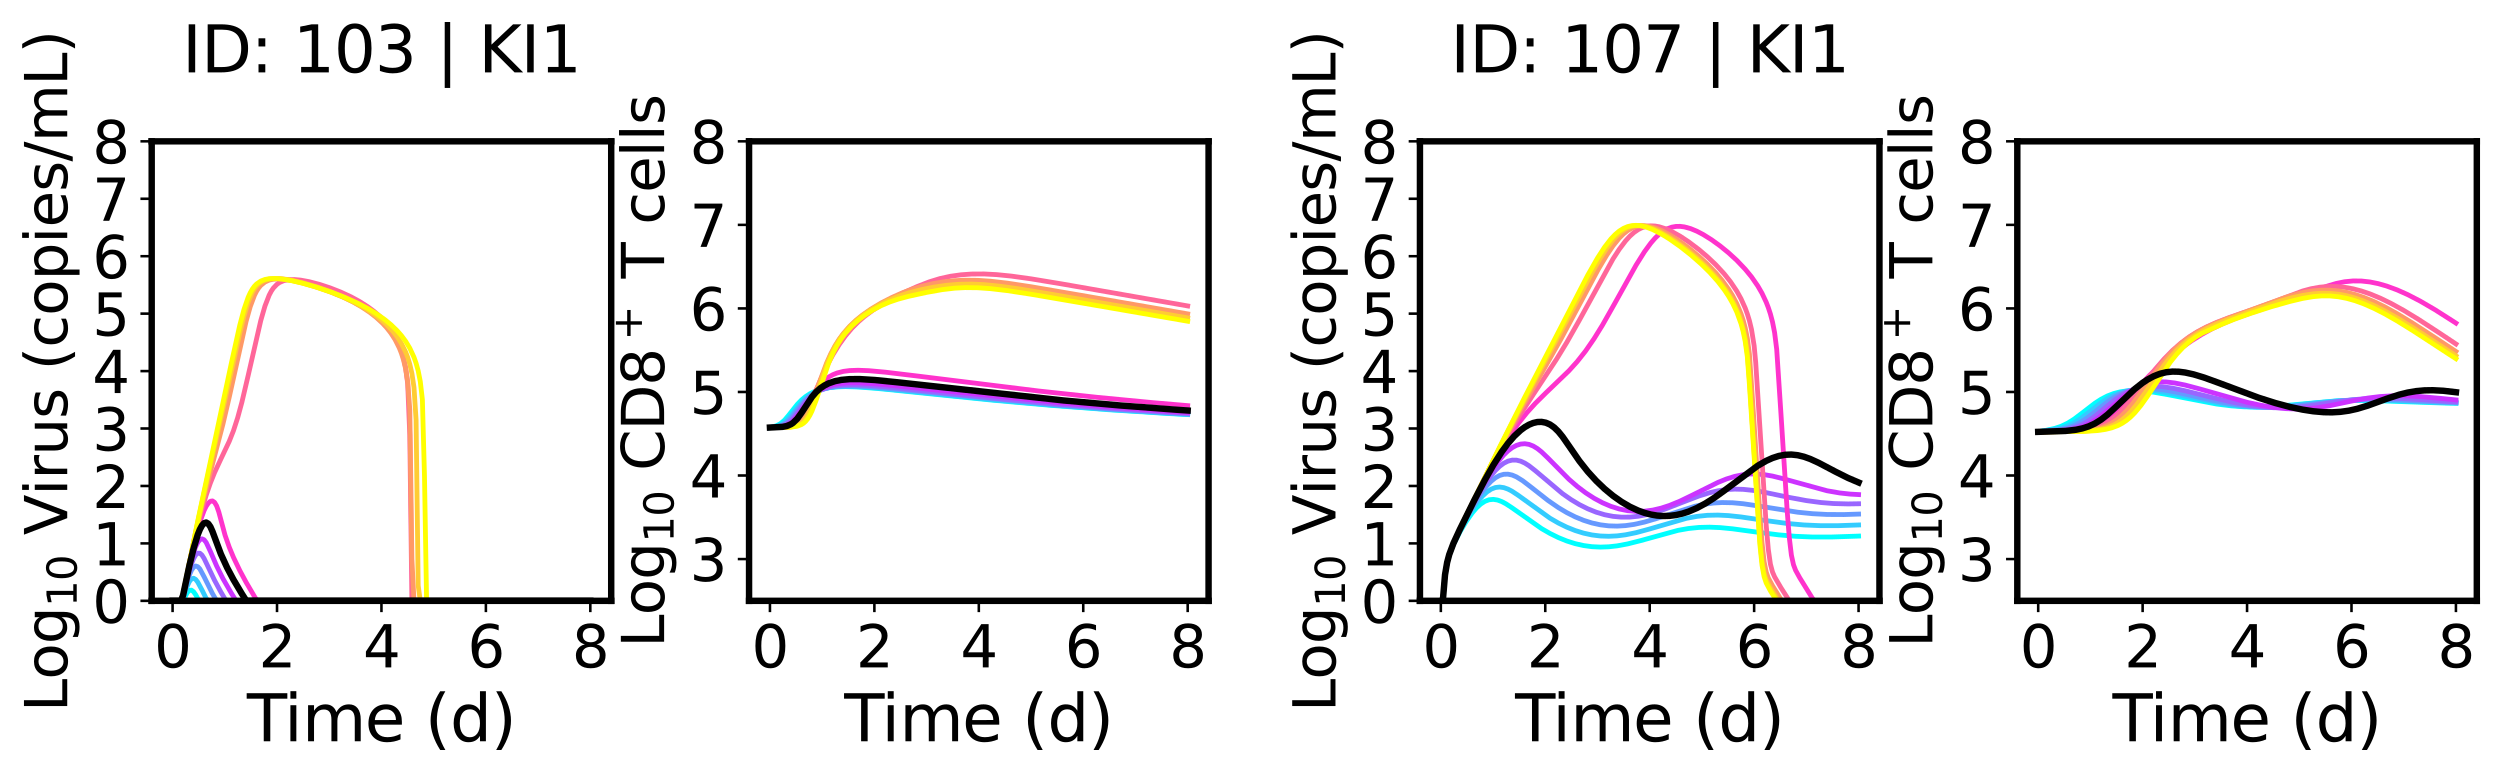 <?xml version="1.0" encoding="utf-8" standalone="no"?>
<!DOCTYPE svg PUBLIC "-//W3C//DTD SVG 1.1//EN"
  "http://www.w3.org/Graphics/SVG/1.1/DTD/svg11.dtd">
<svg xmlns:xlink="http://www.w3.org/1999/xlink" width="776.43pt" height="241.579pt" viewBox="0 0 776.43 241.579" xmlns="http://www.w3.org/2000/svg" version="1.1">
 <defs>
  <style type="text/css">*{stroke-linejoin: round; stroke-linecap: butt}</style>
 </defs>
 <g id="figure_1">
  <g id="patch_1">
   <path d="M 0 241.579 
L 776.43 241.579 
L 776.43 0 
L 0 0 
z
" style="fill: #ffffff"/>
  </g>
  <g id="axes_1">
   <g id="patch_2">
    <path d="M 47.112 186.602 
L 189.823 186.602 
L 189.823 43.891 
L 47.112 43.891 
z
" style="fill: #ffffff"/>
   </g>
   <g id="matplotlib.axis_1">
    <g id="xtick_1">
     <g id="line2d_1">
      <defs>
       <path id="mda05db613f" d="M 0 0 
L 0 3.5 
" style="stroke: #000000; stroke-width: 0.8"/>
      </defs>
      <g>
       <use xlink:href="#mda05db613f" x="53.599" y="186.602" style="stroke: #000000; stroke-width: 0.8"/>
      </g>
     </g>
     <g id="text_1">
      <!-- 0 -->
      <g transform="translate(47.873 207.279) scale(0.18 -0.18)">
       <defs>
        <path id="DejaVuSans-30" d="M 2034 4250 
Q 1547 4250 1301 3770 
Q 1056 3291 1056 2328 
Q 1056 1369 1301 889 
Q 1547 409 2034 409 
Q 2525 409 2770 889 
Q 3016 1369 3016 2328 
Q 3016 3291 2770 3770 
Q 2525 4250 2034 4250 
z
M 2034 4750 
Q 2819 4750 3233 4129 
Q 3647 3509 3647 2328 
Q 3647 1150 3233 529 
Q 2819 -91 2034 -91 
Q 1250 -91 836 529 
Q 422 1150 422 2328 
Q 422 3509 836 4129 
Q 1250 4750 2034 4750 
z
" transform="scale(0.016)"/>
       </defs>
       <use xlink:href="#DejaVuSans-30"/>
      </g>
     </g>
    </g>
    <g id="xtick_2">
     <g id="line2d_2">
      <g>
       <use xlink:href="#mda05db613f" x="86.034" y="186.602" style="stroke: #000000; stroke-width: 0.8"/>
      </g>
     </g>
     <g id="text_2">
      <!-- 2 -->
      <g transform="translate(80.307 207.279) scale(0.18 -0.18)">
       <defs>
        <path id="DejaVuSans-32" d="M 1228 531 
L 3431 531 
L 3431 0 
L 469 0 
L 469 531 
Q 828 903 1448 1529 
Q 2069 2156 2228 2338 
Q 2531 2678 2651 2914 
Q 2772 3150 2772 3378 
Q 2772 3750 2511 3984 
Q 2250 4219 1831 4219 
Q 1534 4219 1204 4116 
Q 875 4013 500 3803 
L 500 4441 
Q 881 4594 1212 4672 
Q 1544 4750 1819 4750 
Q 2544 4750 2975 4387 
Q 3406 4025 3406 3419 
Q 3406 3131 3298 2873 
Q 3191 2616 2906 2266 
Q 2828 2175 2409 1742 
Q 1991 1309 1228 531 
z
" transform="scale(0.016)"/>
       </defs>
       <use xlink:href="#DejaVuSans-32"/>
      </g>
     </g>
    </g>
    <g id="xtick_3">
     <g id="line2d_3">
      <g>
       <use xlink:href="#mda05db613f" x="118.468" y="186.602" style="stroke: #000000; stroke-width: 0.8"/>
      </g>
     </g>
     <g id="text_3">
      <!-- 4 -->
      <g transform="translate(112.742 207.279) scale(0.18 -0.18)">
       <defs>
        <path id="DejaVuSans-34" d="M 2419 4116 
L 825 1625 
L 2419 1625 
L 2419 4116 
z
M 2253 4666 
L 3047 4666 
L 3047 1625 
L 3713 1625 
L 3713 1100 
L 3047 1100 
L 3047 0 
L 2419 0 
L 2419 1100 
L 313 1100 
L 313 1709 
L 2253 4666 
z
" transform="scale(0.016)"/>
       </defs>
       <use xlink:href="#DejaVuSans-34"/>
      </g>
     </g>
    </g>
    <g id="xtick_4">
     <g id="line2d_4">
      <g>
       <use xlink:href="#mda05db613f" x="150.902" y="186.602" style="stroke: #000000; stroke-width: 0.8"/>
      </g>
     </g>
     <g id="text_4">
      <!-- 6 -->
      <g transform="translate(145.176 207.279) scale(0.18 -0.18)">
       <defs>
        <path id="DejaVuSans-36" d="M 2113 2584 
Q 1688 2584 1439 2293 
Q 1191 2003 1191 1497 
Q 1191 994 1439 701 
Q 1688 409 2113 409 
Q 2538 409 2786 701 
Q 3034 994 3034 1497 
Q 3034 2003 2786 2293 
Q 2538 2584 2113 2584 
z
M 3366 4563 
L 3366 3988 
Q 3128 4100 2886 4159 
Q 2644 4219 2406 4219 
Q 1781 4219 1451 3797 
Q 1122 3375 1075 2522 
Q 1259 2794 1537 2939 
Q 1816 3084 2150 3084 
Q 2853 3084 3261 2657 
Q 3669 2231 3669 1497 
Q 3669 778 3244 343 
Q 2819 -91 2113 -91 
Q 1303 -91 875 529 
Q 447 1150 447 2328 
Q 447 3434 972 4092 
Q 1497 4750 2381 4750 
Q 2619 4750 2861 4703 
Q 3103 4656 3366 4563 
z
" transform="scale(0.016)"/>
       </defs>
       <use xlink:href="#DejaVuSans-36"/>
      </g>
     </g>
    </g>
    <g id="xtick_5">
     <g id="line2d_5">
      <g>
       <use xlink:href="#mda05db613f" x="183.337" y="186.602" style="stroke: #000000; stroke-width: 0.8"/>
      </g>
     </g>
     <g id="text_5">
      <!-- 8 -->
      <g transform="translate(177.61 207.279) scale(0.18 -0.18)">
       <defs>
        <path id="DejaVuSans-38" d="M 2034 2216 
Q 1584 2216 1326 1975 
Q 1069 1734 1069 1313 
Q 1069 891 1326 650 
Q 1584 409 2034 409 
Q 2484 409 2743 651 
Q 3003 894 3003 1313 
Q 3003 1734 2745 1975 
Q 2488 2216 2034 2216 
z
M 1403 2484 
Q 997 2584 770 2862 
Q 544 3141 544 3541 
Q 544 4100 942 4425 
Q 1341 4750 2034 4750 
Q 2731 4750 3128 4425 
Q 3525 4100 3525 3541 
Q 3525 3141 3298 2862 
Q 3072 2584 2669 2484 
Q 3125 2378 3379 2068 
Q 3634 1759 3634 1313 
Q 3634 634 3220 271 
Q 2806 -91 2034 -91 
Q 1263 -91 848 271 
Q 434 634 434 1313 
Q 434 1759 690 2068 
Q 947 2378 1403 2484 
z
M 1172 3481 
Q 1172 3119 1398 2916 
Q 1625 2713 2034 2713 
Q 2441 2713 2670 2916 
Q 2900 3119 2900 3481 
Q 2900 3844 2670 4047 
Q 2441 4250 2034 4250 
Q 1625 4250 1398 4047 
Q 1172 3844 1172 3481 
z
" transform="scale(0.016)"/>
       </defs>
       <use xlink:href="#DejaVuSans-38"/>
      </g>
     </g>
    </g>
    <g id="text_6">
     <!-- Time (d) -->
     <g transform="translate(76.671 230.22) scale(0.2 -0.2)">
      <defs>
       <path id="DejaVuSans-54" d="M -19 4666 
L 3928 4666 
L 3928 4134 
L 2272 4134 
L 2272 0 
L 1638 0 
L 1638 4134 
L -19 4134 
L -19 4666 
z
" transform="scale(0.016)"/>
       <path id="DejaVuSans-69" d="M 603 3500 
L 1178 3500 
L 1178 0 
L 603 0 
L 603 3500 
z
M 603 4863 
L 1178 4863 
L 1178 4134 
L 603 4134 
L 603 4863 
z
" transform="scale(0.016)"/>
       <path id="DejaVuSans-6d" d="M 3328 2828 
Q 3544 3216 3844 3400 
Q 4144 3584 4550 3584 
Q 5097 3584 5394 3201 
Q 5691 2819 5691 2113 
L 5691 0 
L 5113 0 
L 5113 2094 
Q 5113 2597 4934 2840 
Q 4756 3084 4391 3084 
Q 3944 3084 3684 2787 
Q 3425 2491 3425 1978 
L 3425 0 
L 2847 0 
L 2847 2094 
Q 2847 2600 2669 2842 
Q 2491 3084 2119 3084 
Q 1678 3084 1418 2786 
Q 1159 2488 1159 1978 
L 1159 0 
L 581 0 
L 581 3500 
L 1159 3500 
L 1159 2956 
Q 1356 3278 1631 3431 
Q 1906 3584 2284 3584 
Q 2666 3584 2933 3390 
Q 3200 3197 3328 2828 
z
" transform="scale(0.016)"/>
       <path id="DejaVuSans-65" d="M 3597 1894 
L 3597 1613 
L 953 1613 
Q 991 1019 1311 708 
Q 1631 397 2203 397 
Q 2534 397 2845 478 
Q 3156 559 3463 722 
L 3463 178 
Q 3153 47 2828 -22 
Q 2503 -91 2169 -91 
Q 1331 -91 842 396 
Q 353 884 353 1716 
Q 353 2575 817 3079 
Q 1281 3584 2069 3584 
Q 2775 3584 3186 3129 
Q 3597 2675 3597 1894 
z
M 3022 2063 
Q 3016 2534 2758 2815 
Q 2500 3097 2075 3097 
Q 1594 3097 1305 2825 
Q 1016 2553 972 2059 
L 3022 2063 
z
" transform="scale(0.016)"/>
       <path id="DejaVuSans-20" transform="scale(0.016)"/>
       <path id="DejaVuSans-28" d="M 1984 4856 
Q 1566 4138 1362 3434 
Q 1159 2731 1159 2009 
Q 1159 1288 1364 580 
Q 1569 -128 1984 -844 
L 1484 -844 
Q 1016 -109 783 600 
Q 550 1309 550 2009 
Q 550 2706 781 3412 
Q 1013 4119 1484 4856 
L 1984 4856 
z
" transform="scale(0.016)"/>
       <path id="DejaVuSans-64" d="M 2906 2969 
L 2906 4863 
L 3481 4863 
L 3481 0 
L 2906 0 
L 2906 525 
Q 2725 213 2448 61 
Q 2172 -91 1784 -91 
Q 1150 -91 751 415 
Q 353 922 353 1747 
Q 353 2572 751 3078 
Q 1150 3584 1784 3584 
Q 2172 3584 2448 3432 
Q 2725 3281 2906 2969 
z
M 947 1747 
Q 947 1113 1208 752 
Q 1469 391 1925 391 
Q 2381 391 2643 752 
Q 2906 1113 2906 1747 
Q 2906 2381 2643 2742 
Q 2381 3103 1925 3103 
Q 1469 3103 1208 2742 
Q 947 2381 947 1747 
z
" transform="scale(0.016)"/>
       <path id="DejaVuSans-29" d="M 513 4856 
L 1013 4856 
Q 1481 4119 1714 3412 
Q 1947 2706 1947 2009 
Q 1947 1309 1714 600 
Q 1481 -109 1013 -844 
L 513 -844 
Q 928 -128 1133 580 
Q 1338 1288 1338 2009 
Q 1338 2731 1133 3434 
Q 928 4138 513 4856 
z
" transform="scale(0.016)"/>
      </defs>
      <use xlink:href="#DejaVuSans-54"/>
      <use xlink:href="#DejaVuSans-69" transform="translate(57.959 0)"/>
      <use xlink:href="#DejaVuSans-6d" transform="translate(85.742 0)"/>
      <use xlink:href="#DejaVuSans-65" transform="translate(183.154 0)"/>
      <use xlink:href="#DejaVuSans-20" transform="translate(244.678 0)"/>
      <use xlink:href="#DejaVuSans-28" transform="translate(276.465 0)"/>
      <use xlink:href="#DejaVuSans-64" transform="translate(315.479 0)"/>
      <use xlink:href="#DejaVuSans-29" transform="translate(378.955 0)"/>
     </g>
    </g>
   </g>
   <g id="matplotlib.axis_2">
    <g id="ytick_1">
     <g id="line2d_6">
      <defs>
       <path id="mbee5f8d8d9" d="M 0 0 
L -3.5 0 
" style="stroke: #000000; stroke-width: 0.8"/>
      </defs>
      <g>
       <use xlink:href="#mbee5f8d8d9" x="47.112" y="186.602" style="stroke: #000000; stroke-width: 0.8"/>
      </g>
     </g>
     <g id="text_7">
      <!-- 0 -->
      <g transform="translate(28.66 193.441) scale(0.18 -0.18)">
       <use xlink:href="#DejaVuSans-30"/>
      </g>
     </g>
    </g>
    <g id="ytick_2">
     <g id="line2d_7">
      <g>
       <use xlink:href="#mbee5f8d8d9" x="47.112" y="168.763" style="stroke: #000000; stroke-width: 0.8"/>
      </g>
     </g>
     <g id="text_8">
      <!-- 1 -->
      <g transform="translate(28.66 175.602) scale(0.18 -0.18)">
       <defs>
        <path id="DejaVuSans-31" d="M 794 531 
L 1825 531 
L 1825 4091 
L 703 3866 
L 703 4441 
L 1819 4666 
L 2450 4666 
L 2450 531 
L 3481 531 
L 3481 0 
L 794 0 
L 794 531 
z
" transform="scale(0.016)"/>
       </defs>
       <use xlink:href="#DejaVuSans-31"/>
      </g>
     </g>
    </g>
    <g id="ytick_3">
     <g id="line2d_8">
      <g>
       <use xlink:href="#mbee5f8d8d9" x="47.112" y="150.924" style="stroke: #000000; stroke-width: 0.8"/>
      </g>
     </g>
     <g id="text_9">
      <!-- 2 -->
      <g transform="translate(28.66 157.763) scale(0.18 -0.18)">
       <use xlink:href="#DejaVuSans-32"/>
      </g>
     </g>
    </g>
    <g id="ytick_4">
     <g id="line2d_9">
      <g>
       <use xlink:href="#mbee5f8d8d9" x="47.112" y="133.085" style="stroke: #000000; stroke-width: 0.8"/>
      </g>
     </g>
     <g id="text_10">
      <!-- 3 -->
      <g transform="translate(28.66 139.924) scale(0.18 -0.18)">
       <defs>
        <path id="DejaVuSans-33" d="M 2597 2516 
Q 3050 2419 3304 2112 
Q 3559 1806 3559 1356 
Q 3559 666 3084 287 
Q 2609 -91 1734 -91 
Q 1441 -91 1130 -33 
Q 819 25 488 141 
L 488 750 
Q 750 597 1062 519 
Q 1375 441 1716 441 
Q 2309 441 2620 675 
Q 2931 909 2931 1356 
Q 2931 1769 2642 2001 
Q 2353 2234 1838 2234 
L 1294 2234 
L 1294 2753 
L 1863 2753 
Q 2328 2753 2575 2939 
Q 2822 3125 2822 3475 
Q 2822 3834 2567 4026 
Q 2313 4219 1838 4219 
Q 1578 4219 1281 4162 
Q 984 4106 628 3988 
L 628 4550 
Q 988 4650 1302 4700 
Q 1616 4750 1894 4750 
Q 2613 4750 3031 4423 
Q 3450 4097 3450 3541 
Q 3450 3153 3228 2886 
Q 3006 2619 2597 2516 
z
" transform="scale(0.016)"/>
       </defs>
       <use xlink:href="#DejaVuSans-33"/>
      </g>
     </g>
    </g>
    <g id="ytick_5">
     <g id="line2d_10">
      <g>
       <use xlink:href="#mbee5f8d8d9" x="47.112" y="115.247" style="stroke: #000000; stroke-width: 0.8"/>
      </g>
     </g>
     <g id="text_11">
      <!-- 4 -->
      <g transform="translate(28.66 122.085) scale(0.18 -0.18)">
       <use xlink:href="#DejaVuSans-34"/>
      </g>
     </g>
    </g>
    <g id="ytick_6">
     <g id="line2d_11">
      <g>
       <use xlink:href="#mbee5f8d8d9" x="47.112" y="97.408" style="stroke: #000000; stroke-width: 0.8"/>
      </g>
     </g>
     <g id="text_12">
      <!-- 5 -->
      <g transform="translate(28.66 104.246) scale(0.18 -0.18)">
       <defs>
        <path id="DejaVuSans-35" d="M 691 4666 
L 3169 4666 
L 3169 4134 
L 1269 4134 
L 1269 2991 
Q 1406 3038 1543 3061 
Q 1681 3084 1819 3084 
Q 2600 3084 3056 2656 
Q 3513 2228 3513 1497 
Q 3513 744 3044 326 
Q 2575 -91 1722 -91 
Q 1428 -91 1123 -41 
Q 819 9 494 109 
L 494 744 
Q 775 591 1075 516 
Q 1375 441 1709 441 
Q 2250 441 2565 725 
Q 2881 1009 2881 1497 
Q 2881 1984 2565 2268 
Q 2250 2553 1709 2553 
Q 1456 2553 1204 2497 
Q 953 2441 691 2322 
L 691 4666 
z
" transform="scale(0.016)"/>
       </defs>
       <use xlink:href="#DejaVuSans-35"/>
      </g>
     </g>
    </g>
    <g id="ytick_7">
     <g id="line2d_12">
      <g>
       <use xlink:href="#mbee5f8d8d9" x="47.112" y="79.569" style="stroke: #000000; stroke-width: 0.8"/>
      </g>
     </g>
     <g id="text_13">
      <!-- 6 -->
      <g transform="translate(28.66 86.407) scale(0.18 -0.18)">
       <use xlink:href="#DejaVuSans-36"/>
      </g>
     </g>
    </g>
    <g id="ytick_8">
     <g id="line2d_13">
      <g>
       <use xlink:href="#mbee5f8d8d9" x="47.112" y="61.73" style="stroke: #000000; stroke-width: 0.8"/>
      </g>
     </g>
     <g id="text_14">
      <!-- 7 -->
      <g transform="translate(28.66 68.568) scale(0.18 -0.18)">
       <defs>
        <path id="DejaVuSans-37" d="M 525 4666 
L 3525 4666 
L 3525 4397 
L 1831 0 
L 1172 0 
L 2766 4134 
L 525 4134 
L 525 4666 
z
" transform="scale(0.016)"/>
       </defs>
       <use xlink:href="#DejaVuSans-37"/>
      </g>
     </g>
    </g>
    <g id="ytick_9">
     <g id="line2d_14">
      <g>
       <use xlink:href="#mbee5f8d8d9" x="47.112" y="43.891" style="stroke: #000000; stroke-width: 0.8"/>
      </g>
     </g>
     <g id="text_15">
      <!-- 8 -->
      <g transform="translate(28.66 50.73) scale(0.18 -0.18)">
       <use xlink:href="#DejaVuSans-38"/>
      </g>
     </g>
    </g>
    <g id="text_16">
     <!-- Log$_{10}$ Virus (copies/mL) -->
     <g transform="translate(20.88 221.087) rotate(-90) scale(0.18 -0.18)">
      <defs>
       <path id="DejaVuSans-4c" d="M 628 4666 
L 1259 4666 
L 1259 531 
L 3531 531 
L 3531 0 
L 628 0 
L 628 4666 
z
" transform="scale(0.016)"/>
       <path id="DejaVuSans-6f" d="M 1959 3097 
Q 1497 3097 1228 2736 
Q 959 2375 959 1747 
Q 959 1119 1226 758 
Q 1494 397 1959 397 
Q 2419 397 2687 759 
Q 2956 1122 2956 1747 
Q 2956 2369 2687 2733 
Q 2419 3097 1959 3097 
z
M 1959 3584 
Q 2709 3584 3137 3096 
Q 3566 2609 3566 1747 
Q 3566 888 3137 398 
Q 2709 -91 1959 -91 
Q 1206 -91 779 398 
Q 353 888 353 1747 
Q 353 2609 779 3096 
Q 1206 3584 1959 3584 
z
" transform="scale(0.016)"/>
       <path id="DejaVuSans-67" d="M 2906 1791 
Q 2906 2416 2648 2759 
Q 2391 3103 1925 3103 
Q 1463 3103 1205 2759 
Q 947 2416 947 1791 
Q 947 1169 1205 825 
Q 1463 481 1925 481 
Q 2391 481 2648 825 
Q 2906 1169 2906 1791 
z
M 3481 434 
Q 3481 -459 3084 -895 
Q 2688 -1331 1869 -1331 
Q 1566 -1331 1297 -1286 
Q 1028 -1241 775 -1147 
L 775 -588 
Q 1028 -725 1275 -790 
Q 1522 -856 1778 -856 
Q 2344 -856 2625 -561 
Q 2906 -266 2906 331 
L 2906 616 
Q 2728 306 2450 153 
Q 2172 0 1784 0 
Q 1141 0 747 490 
Q 353 981 353 1791 
Q 353 2603 747 3093 
Q 1141 3584 1784 3584 
Q 2172 3584 2450 3431 
Q 2728 3278 2906 2969 
L 2906 3500 
L 3481 3500 
L 3481 434 
z
" transform="scale(0.016)"/>
       <path id="DejaVuSans-56" d="M 1831 0 
L 50 4666 
L 709 4666 
L 2188 738 
L 3669 4666 
L 4325 4666 
L 2547 0 
L 1831 0 
z
" transform="scale(0.016)"/>
       <path id="DejaVuSans-72" d="M 2631 2963 
Q 2534 3019 2420 3045 
Q 2306 3072 2169 3072 
Q 1681 3072 1420 2755 
Q 1159 2438 1159 1844 
L 1159 0 
L 581 0 
L 581 3500 
L 1159 3500 
L 1159 2956 
Q 1341 3275 1631 3429 
Q 1922 3584 2338 3584 
Q 2397 3584 2469 3576 
Q 2541 3569 2628 3553 
L 2631 2963 
z
" transform="scale(0.016)"/>
       <path id="DejaVuSans-75" d="M 544 1381 
L 544 3500 
L 1119 3500 
L 1119 1403 
Q 1119 906 1312 657 
Q 1506 409 1894 409 
Q 2359 409 2629 706 
Q 2900 1003 2900 1516 
L 2900 3500 
L 3475 3500 
L 3475 0 
L 2900 0 
L 2900 538 
Q 2691 219 2414 64 
Q 2138 -91 1772 -91 
Q 1169 -91 856 284 
Q 544 659 544 1381 
z
M 1991 3584 
L 1991 3584 
z
" transform="scale(0.016)"/>
       <path id="DejaVuSans-73" d="M 2834 3397 
L 2834 2853 
Q 2591 2978 2328 3040 
Q 2066 3103 1784 3103 
Q 1356 3103 1142 2972 
Q 928 2841 928 2578 
Q 928 2378 1081 2264 
Q 1234 2150 1697 2047 
L 1894 2003 
Q 2506 1872 2764 1633 
Q 3022 1394 3022 966 
Q 3022 478 2636 193 
Q 2250 -91 1575 -91 
Q 1294 -91 989 -36 
Q 684 19 347 128 
L 347 722 
Q 666 556 975 473 
Q 1284 391 1588 391 
Q 1994 391 2212 530 
Q 2431 669 2431 922 
Q 2431 1156 2273 1281 
Q 2116 1406 1581 1522 
L 1381 1569 
Q 847 1681 609 1914 
Q 372 2147 372 2553 
Q 372 3047 722 3315 
Q 1072 3584 1716 3584 
Q 2034 3584 2315 3537 
Q 2597 3491 2834 3397 
z
" transform="scale(0.016)"/>
       <path id="DejaVuSans-63" d="M 3122 3366 
L 3122 2828 
Q 2878 2963 2633 3030 
Q 2388 3097 2138 3097 
Q 1578 3097 1268 2742 
Q 959 2388 959 1747 
Q 959 1106 1268 751 
Q 1578 397 2138 397 
Q 2388 397 2633 464 
Q 2878 531 3122 666 
L 3122 134 
Q 2881 22 2623 -34 
Q 2366 -91 2075 -91 
Q 1284 -91 818 406 
Q 353 903 353 1747 
Q 353 2603 823 3093 
Q 1294 3584 2113 3584 
Q 2378 3584 2631 3529 
Q 2884 3475 3122 3366 
z
" transform="scale(0.016)"/>
       <path id="DejaVuSans-70" d="M 1159 525 
L 1159 -1331 
L 581 -1331 
L 581 3500 
L 1159 3500 
L 1159 2969 
Q 1341 3281 1617 3432 
Q 1894 3584 2278 3584 
Q 2916 3584 3314 3078 
Q 3713 2572 3713 1747 
Q 3713 922 3314 415 
Q 2916 -91 2278 -91 
Q 1894 -91 1617 61 
Q 1341 213 1159 525 
z
M 3116 1747 
Q 3116 2381 2855 2742 
Q 2594 3103 2138 3103 
Q 1681 3103 1420 2742 
Q 1159 2381 1159 1747 
Q 1159 1113 1420 752 
Q 1681 391 2138 391 
Q 2594 391 2855 752 
Q 3116 1113 3116 1747 
z
" transform="scale(0.016)"/>
       <path id="DejaVuSans-2f" d="M 1625 4666 
L 2156 4666 
L 531 -594 
L 0 -594 
L 1625 4666 
z
" transform="scale(0.016)"/>
      </defs>
      <use xlink:href="#DejaVuSans-4c" transform="translate(0 0.016)"/>
      <use xlink:href="#DejaVuSans-6f" transform="translate(55.713 0.016)"/>
      <use xlink:href="#DejaVuSans-67" transform="translate(116.895 0.016)"/>
      <use xlink:href="#DejaVuSans-31" transform="translate(181.328 -16.391) scale(0.7)"/>
      <use xlink:href="#DejaVuSans-30" transform="translate(225.864 -16.391) scale(0.7)"/>
      <use xlink:href="#DejaVuSans-20" transform="translate(273.135 0.016)"/>
      <use xlink:href="#DejaVuSans-56" transform="translate(304.922 0.016)"/>
      <use xlink:href="#DejaVuSans-69" transform="translate(373.33 0.016)"/>
      <use xlink:href="#DejaVuSans-72" transform="translate(401.113 0.016)"/>
      <use xlink:href="#DejaVuSans-75" transform="translate(442.227 0.016)"/>
      <use xlink:href="#DejaVuSans-73" transform="translate(505.605 0.016)"/>
      <use xlink:href="#DejaVuSans-20" transform="translate(557.705 0.016)"/>
      <use xlink:href="#DejaVuSans-28" transform="translate(589.492 0.016)"/>
      <use xlink:href="#DejaVuSans-63" transform="translate(628.506 0.016)"/>
      <use xlink:href="#DejaVuSans-6f" transform="translate(683.486 0.016)"/>
      <use xlink:href="#DejaVuSans-70" transform="translate(744.668 0.016)"/>
      <use xlink:href="#DejaVuSans-69" transform="translate(808.145 0.016)"/>
      <use xlink:href="#DejaVuSans-65" transform="translate(835.928 0.016)"/>
      <use xlink:href="#DejaVuSans-73" transform="translate(897.451 0.016)"/>
      <use xlink:href="#DejaVuSans-2f" transform="translate(949.551 0.016)"/>
      <use xlink:href="#DejaVuSans-6d" transform="translate(983.242 0.016)"/>
      <use xlink:href="#DejaVuSans-4c" transform="translate(1080.654 0.016)"/>
      <use xlink:href="#DejaVuSans-29" transform="translate(1136.367 0.016)"/>
     </g>
    </g>
   </g>
   <g id="line2d_15">
    <path d="M 53.599 186.602 
L 56.859 186.602 
L 58.163 184.037 
L 58.815 183.353 
L 59.467 183.286 
L 60.119 183.785 
L 60.771 184.704 
L 61.423 185.9 
L 62.075 186.602 
L 183.337 186.602 
L 183.337 186.602 
" clip-path="url(#p809bed98b9)" style="fill: none; stroke: #00ffff; stroke-width: 1.5; stroke-linecap: square"/>
   </g>
   <g id="line2d_16">
    <path d="M 53.599 186.602 
L 56.207 186.602 
L 56.859 186.279 
L 57.511 183.935 
L 58.163 182.027 
L 58.815 180.626 
L 59.467 179.796 
L 60.119 179.586 
L 60.771 179.96 
L 61.423 180.808 
L 62.727 183.239 
L 64.031 185.847 
L 64.682 186.602 
L 183.337 186.602 
L 183.337 186.602 
" clip-path="url(#p809bed98b9)" style="fill: none; stroke: #33ccff; stroke-width: 1.5; stroke-linecap: square"/>
   </g>
   <g id="line2d_17">
    <path d="M 53.599 186.602 
L 56.207 186.602 
L 56.859 185.678 
L 58.163 180.616 
L 58.815 178.633 
L 59.467 177.104 
L 60.119 176.155 
L 60.771 175.783 
L 61.423 175.997 
L 62.075 176.704 
L 63.379 179.121 
L 65.986 184.357 
L 67.29 186.602 
L 183.337 186.602 
L 183.337 186.602 
" clip-path="url(#p809bed98b9)" style="fill: none; stroke: #6699ff; stroke-width: 1.5; stroke-linecap: square"/>
   </g>
   <g id="line2d_18">
    <path d="M 53.599 186.602 
L 56.207 186.602 
L 56.859 185.28 
L 58.163 179.658 
L 59.467 175.146 
L 60.119 173.515 
L 60.771 172.368 
L 61.423 171.795 
L 62.075 171.814 
L 62.727 172.391 
L 63.379 173.421 
L 64.682 176.142 
L 66.638 180.241 
L 68.594 183.86 
L 69.898 186.07 
L 70.55 186.602 
L 183.337 186.602 
L 183.337 186.602 
" clip-path="url(#p809bed98b9)" style="fill: none; stroke: #9966ff; stroke-width: 1.5; stroke-linecap: square"/>
   </g>
   <g id="line2d_19">
    <path d="M 53.599 186.602 
L 56.207 186.602 
L 56.859 185.029 
L 58.815 176.287 
L 60.119 171.621 
L 60.771 169.814 
L 61.423 168.47 
L 62.075 167.63 
L 62.727 167.344 
L 63.379 167.631 
L 64.031 168.473 
L 65.334 171.246 
L 67.29 175.792 
L 69.246 179.709 
L 71.854 184.241 
L 73.158 186.327 
L 73.81 186.602 
L 183.337 186.602 
L 183.337 186.602 
" clip-path="url(#p809bed98b9)" style="fill: none; stroke: #cc33ff; stroke-width: 1.5; stroke-linecap: square"/>
   </g>
   <g id="line2d_20">
    <path d="M 53.599 186.602 
L 56.207 186.602 
L 56.859 184.775 
L 59.467 172.306 
L 60.771 166.811 
L 62.075 162.152 
L 63.379 158.571 
L 64.031 157.242 
L 64.682 156.271 
L 65.334 155.686 
L 65.986 155.573 
L 66.638 156.015 
L 67.29 157.126 
L 67.942 158.984 
L 69.898 166.238 
L 71.202 169.947 
L 72.506 173.091 
L 74.462 177.172 
L 76.417 180.809 
L 79.025 185.255 
L 79.677 186.321 
L 80.329 186.602 
L 183.337 186.602 
L 183.337 186.602 
" clip-path="url(#p809bed98b9)" style="fill: none; stroke: #ff33cc; stroke-width: 1.5; stroke-linecap: square"/>
   </g>
   <g id="line2d_21">
    <path d="M 53.599 186.602 
L 56.207 186.602 
L 56.859 184.724 
L 59.467 171.935 
L 61.423 163.254 
L 62.727 158.198 
L 64.031 153.801 
L 65.334 150.027 
L 66.638 146.776 
L 68.594 142.56 
L 71.202 137.059 
L 72.506 133.761 
L 73.81 129.738 
L 75.114 124.949 
L 77.069 116.641 
L 80.981 99.59 
L 82.285 95.062 
L 83.589 91.685 
L 84.241 90.446 
L 84.893 89.472 
L 86.034 88.276 
L 86.849 87.717 
L 88.153 87.164 
L 89.456 86.895 
L 91.412 86.821 
L 93.368 86.998 
L 95.976 87.474 
L 99.236 88.328 
L 102.495 89.399 
L 105.755 90.678 
L 109.015 92.189 
L 111.623 93.605 
L 114.23 95.263 
L 116.186 96.719 
L 118.142 98.429 
L 119.446 99.765 
L 120.75 101.32 
L 122.054 103.189 
L 123.358 105.55 
L 124.01 107.02 
L 124.661 108.794 
L 125.313 111.042 
L 125.965 114.136 
L 126.617 119.194 
L 127.269 135.12 
L 127.921 186.602 
L 183.337 186.602 
L 183.337 186.602 
" clip-path="url(#p809bed98b9)" style="fill: none; stroke: #ff6699; stroke-width: 1.5; stroke-linecap: square"/>
   </g>
   <g id="line2d_22">
    <path d="M 53.599 186.602 
L 56.207 186.602 
L 56.859 184.679 
L 60.119 168.542 
L 62.727 156.875 
L 65.334 146.621 
L 69.246 131.679 
L 71.202 123.32 
L 76.417 99.868 
L 77.721 95.224 
L 79.025 91.732 
L 79.677 90.443 
L 80.329 89.427 
L 80.981 88.642 
L 82.285 87.591 
L 83.589 87.005 
L 84.893 86.709 
L 86.849 86.599 
L 88.804 86.741 
L 91.412 87.166 
L 94.672 87.939 
L 98.584 89.113 
L 102.495 90.517 
L 106.407 92.171 
L 109.667 93.788 
L 112.275 95.288 
L 114.882 97.036 
L 116.838 98.57 
L 118.794 100.376 
L 120.098 101.791 
L 121.402 103.45 
L 122.706 105.465 
L 124.01 108.057 
L 124.661 109.71 
L 125.313 111.759 
L 125.965 114.474 
L 126.617 118.55 
L 127.269 127.201 
L 127.921 173.563 
L 128.573 186.602 
L 183.337 186.602 
L 183.337 186.602 
" clip-path="url(#p809bed98b9)" style="fill: none; stroke: #ff9966; stroke-width: 1.5; stroke-linecap: square"/>
   </g>
   <g id="line2d_23">
    <path d="M 53.599 186.602 
L 56.207 186.602 
L 56.859 184.65 
L 60.771 165.167 
L 63.379 153.118 
L 72.506 112.317 
L 74.462 103.406 
L 75.766 98.132 
L 77.069 93.846 
L 78.373 90.776 
L 79.025 89.675 
L 79.677 88.819 
L 80.329 88.163 
L 81.633 87.291 
L 82.937 86.815 
L 84.241 86.588 
L 86.197 86.54 
L 88.153 86.713 
L 90.76 87.157 
L 94.02 87.927 
L 97.932 89.067 
L 102.495 90.643 
L 106.407 92.223 
L 109.667 93.742 
L 112.926 95.505 
L 115.534 97.152 
L 118.142 99.094 
L 120.098 100.827 
L 122.054 102.914 
L 123.358 104.6 
L 124.661 106.651 
L 125.965 109.3 
L 126.617 110.998 
L 127.269 113.114 
L 127.921 115.948 
L 128.573 120.304 
L 129.225 130.45 
L 129.877 181.848 
L 130.529 186.602 
L 183.337 186.602 
L 183.337 186.602 
" clip-path="url(#p809bed98b9)" style="fill: none; stroke: #ffcc33; stroke-width: 1.5; stroke-linecap: square"/>
   </g>
   <g id="line2d_24">
    <path d="M 53.599 186.602 
L 56.207 186.602 
L 56.859 184.632 
L 61.423 161.77 
L 65.986 140.34 
L 71.854 112.792 
L 74.462 101.027 
L 75.766 96.12 
L 77.069 92.336 
L 77.721 90.916 
L 78.373 89.776 
L 79.025 88.886 
L 79.677 88.204 
L 80.981 87.295 
L 82.285 86.795 
L 83.589 86.55 
L 85.545 86.482 
L 87.501 86.639 
L 90.108 87.061 
L 94.02 87.966 
L 98.584 89.279 
L 103.147 90.819 
L 107.059 92.34 
L 110.971 94.1 
L 114.23 95.808 
L 116.838 97.385 
L 119.446 99.219 
L 121.402 100.827 
L 123.358 102.722 
L 124.661 104.212 
L 125.965 105.969 
L 127.269 108.126 
L 128.573 110.956 
L 129.225 112.806 
L 129.877 115.171 
L 130.529 118.479 
L 131.181 124.115 
L 131.833 147.915 
L 132.485 186.602 
L 183.337 186.602 
L 183.337 186.602 
" clip-path="url(#p809bed98b9)" style="fill: none; stroke: #ffff00; stroke-width: 1.5; stroke-linecap: square"/>
   </g>
   <g id="line2d_25">
    <path d="M 53.599 186.602 
L 56.207 186.602 
L 56.859 184.874 
L 58.815 175.676 
L 60.119 170.324 
L 61.423 166.039 
L 62.075 164.416 
L 62.727 163.217 
L 63.379 162.491 
L 64.031 162.283 
L 64.682 162.647 
L 65.334 163.593 
L 65.986 165.055 
L 68.594 172.071 
L 70.55 176.334 
L 72.506 180.025 
L 75.114 184.412 
L 76.417 186.459 
L 77.069 186.602 
L 183.337 186.602 
L 183.337 186.602 
" clip-path="url(#p809bed98b9)" style="fill: none; stroke: #000000; stroke-width: 2; stroke-linecap: square"/>
   </g>
   <g id="patch_3">
    <path d="M 47.112 186.602 
L 47.112 43.891 
" style="fill: none; stroke: #000000; stroke-width: 2; stroke-linejoin: miter; stroke-linecap: square"/>
   </g>
   <g id="patch_4">
    <path d="M 189.823 186.602 
L 189.823 43.891 
" style="fill: none; stroke: #000000; stroke-width: 2; stroke-linejoin: miter; stroke-linecap: square"/>
   </g>
   <g id="patch_5">
    <path d="M 47.112 186.602 
L 189.823 186.602 
" style="fill: none; stroke: #000000; stroke-width: 2; stroke-linejoin: miter; stroke-linecap: square"/>
   </g>
   <g id="patch_6">
    <path d="M 47.112 43.891 
L 189.823 43.891 
" style="fill: none; stroke: #000000; stroke-width: 2; stroke-linejoin: miter; stroke-linecap: square"/>
   </g>
   <g id="text_17">
    <!-- ID: 103 | KI1 -->
    <g transform="translate(56.588 22.484) scale(0.2 -0.2)">
     <defs>
      <path id="DejaVuSans-49" d="M 628 4666 
L 1259 4666 
L 1259 0 
L 628 0 
L 628 4666 
z
" transform="scale(0.016)"/>
      <path id="DejaVuSans-44" d="M 1259 4147 
L 1259 519 
L 2022 519 
Q 2988 519 3436 956 
Q 3884 1394 3884 2338 
Q 3884 3275 3436 3711 
Q 2988 4147 2022 4147 
L 1259 4147 
z
M 628 4666 
L 1925 4666 
Q 3281 4666 3915 4102 
Q 4550 3538 4550 2338 
Q 4550 1131 3912 565 
Q 3275 0 1925 0 
L 628 0 
L 628 4666 
z
" transform="scale(0.016)"/>
      <path id="DejaVuSans-3a" d="M 750 794 
L 1409 794 
L 1409 0 
L 750 0 
L 750 794 
z
M 750 3309 
L 1409 3309 
L 1409 2516 
L 750 2516 
L 750 3309 
z
" transform="scale(0.016)"/>
      <path id="DejaVuSans-7c" d="M 1344 4891 
L 1344 -1509 
L 813 -1509 
L 813 4891 
L 1344 4891 
z
" transform="scale(0.016)"/>
      <path id="DejaVuSans-4b" d="M 628 4666 
L 1259 4666 
L 1259 2694 
L 3353 4666 
L 4166 4666 
L 1850 2491 
L 4331 0 
L 3500 0 
L 1259 2247 
L 1259 0 
L 628 0 
L 628 4666 
z
" transform="scale(0.016)"/>
     </defs>
     <use xlink:href="#DejaVuSans-49"/>
     <use xlink:href="#DejaVuSans-44" transform="translate(29.492 0)"/>
     <use xlink:href="#DejaVuSans-3a" transform="translate(106.494 0)"/>
     <use xlink:href="#DejaVuSans-20" transform="translate(140.186 0)"/>
     <use xlink:href="#DejaVuSans-31" transform="translate(171.973 0)"/>
     <use xlink:href="#DejaVuSans-30" transform="translate(235.596 0)"/>
     <use xlink:href="#DejaVuSans-33" transform="translate(299.219 0)"/>
     <use xlink:href="#DejaVuSans-20" transform="translate(362.842 0)"/>
     <use xlink:href="#DejaVuSans-7c" transform="translate(394.629 0)"/>
     <use xlink:href="#DejaVuSans-20" transform="translate(428.32 0)"/>
     <use xlink:href="#DejaVuSans-4b" transform="translate(460.107 0)"/>
     <use xlink:href="#DejaVuSans-49" transform="translate(525.684 0)"/>
     <use xlink:href="#DejaVuSans-31" transform="translate(555.176 0)"/>
    </g>
   </g>
  </g>
  <g id="axes_2">
   <g id="patch_7">
    <path d="M 232.637 186.602 
L 375.348 186.602 
L 375.348 43.891 
L 232.637 43.891 
z
" style="fill: #ffffff"/>
   </g>
   <g id="matplotlib.axis_3">
    <g id="xtick_6">
     <g id="line2d_26">
      <g>
       <use xlink:href="#mda05db613f" x="239.124" y="186.602" style="stroke: #000000; stroke-width: 0.8"/>
      </g>
     </g>
     <g id="text_18">
      <!-- 0 -->
      <g transform="translate(233.397 207.279) scale(0.18 -0.18)">
       <use xlink:href="#DejaVuSans-30"/>
      </g>
     </g>
    </g>
    <g id="xtick_7">
     <g id="line2d_27">
      <g>
       <use xlink:href="#mda05db613f" x="271.558" y="186.602" style="stroke: #000000; stroke-width: 0.8"/>
      </g>
     </g>
     <g id="text_19">
      <!-- 2 -->
      <g transform="translate(265.832 207.279) scale(0.18 -0.18)">
       <use xlink:href="#DejaVuSans-32"/>
      </g>
     </g>
    </g>
    <g id="xtick_8">
     <g id="line2d_28">
      <g>
       <use xlink:href="#mda05db613f" x="303.992" y="186.602" style="stroke: #000000; stroke-width: 0.8"/>
      </g>
     </g>
     <g id="text_20">
      <!-- 4 -->
      <g transform="translate(298.266 207.279) scale(0.18 -0.18)">
       <use xlink:href="#DejaVuSans-34"/>
      </g>
     </g>
    </g>
    <g id="xtick_9">
     <g id="line2d_29">
      <g>
       <use xlink:href="#mda05db613f" x="336.427" y="186.602" style="stroke: #000000; stroke-width: 0.8"/>
      </g>
     </g>
     <g id="text_21">
      <!-- 6 -->
      <g transform="translate(330.7 207.279) scale(0.18 -0.18)">
       <use xlink:href="#DejaVuSans-36"/>
      </g>
     </g>
    </g>
    <g id="xtick_10">
     <g id="line2d_30">
      <g>
       <use xlink:href="#mda05db613f" x="368.861" y="186.602" style="stroke: #000000; stroke-width: 0.8"/>
      </g>
     </g>
     <g id="text_22">
      <!-- 8 -->
      <g transform="translate(363.135 207.279) scale(0.18 -0.18)">
       <use xlink:href="#DejaVuSans-38"/>
      </g>
     </g>
    </g>
    <g id="text_23">
     <!-- Time (d) -->
     <g transform="translate(262.195 230.22) scale(0.2 -0.2)">
      <use xlink:href="#DejaVuSans-54"/>
      <use xlink:href="#DejaVuSans-69" transform="translate(57.959 0)"/>
      <use xlink:href="#DejaVuSans-6d" transform="translate(85.742 0)"/>
      <use xlink:href="#DejaVuSans-65" transform="translate(183.154 0)"/>
      <use xlink:href="#DejaVuSans-20" transform="translate(244.678 0)"/>
      <use xlink:href="#DejaVuSans-28" transform="translate(276.465 0)"/>
      <use xlink:href="#DejaVuSans-64" transform="translate(315.479 0)"/>
      <use xlink:href="#DejaVuSans-29" transform="translate(378.955 0)"/>
     </g>
    </g>
   </g>
   <g id="matplotlib.axis_4">
    <g id="ytick_10">
     <g id="line2d_31">
      <g>
       <use xlink:href="#mbee5f8d8d9" x="232.637" y="173.628" style="stroke: #000000; stroke-width: 0.8"/>
      </g>
     </g>
     <g id="text_24">
      <!-- 3 -->
      <g transform="translate(214.184 180.467) scale(0.18 -0.18)">
       <use xlink:href="#DejaVuSans-33"/>
      </g>
     </g>
    </g>
    <g id="ytick_11">
     <g id="line2d_32">
      <g>
       <use xlink:href="#mbee5f8d8d9" x="232.637" y="147.681" style="stroke: #000000; stroke-width: 0.8"/>
      </g>
     </g>
     <g id="text_25">
      <!-- 4 -->
      <g transform="translate(214.184 154.519) scale(0.18 -0.18)">
       <use xlink:href="#DejaVuSans-34"/>
      </g>
     </g>
    </g>
    <g id="ytick_12">
     <g id="line2d_33">
      <g>
       <use xlink:href="#mbee5f8d8d9" x="232.637" y="121.733" style="stroke: #000000; stroke-width: 0.8"/>
      </g>
     </g>
     <g id="text_26">
      <!-- 5 -->
      <g transform="translate(214.184 128.572) scale(0.18 -0.18)">
       <use xlink:href="#DejaVuSans-35"/>
      </g>
     </g>
    </g>
    <g id="ytick_13">
     <g id="line2d_34">
      <g>
       <use xlink:href="#mbee5f8d8d9" x="232.637" y="95.786" style="stroke: #000000; stroke-width: 0.8"/>
      </g>
     </g>
     <g id="text_27">
      <!-- 6 -->
      <g transform="translate(214.184 102.625) scale(0.18 -0.18)">
       <use xlink:href="#DejaVuSans-36"/>
      </g>
     </g>
    </g>
    <g id="ytick_14">
     <g id="line2d_35">
      <g>
       <use xlink:href="#mbee5f8d8d9" x="232.637" y="69.838" style="stroke: #000000; stroke-width: 0.8"/>
      </g>
     </g>
     <g id="text_28">
      <!-- 7 -->
      <g transform="translate(214.184 76.677) scale(0.18 -0.18)">
       <use xlink:href="#DejaVuSans-37"/>
      </g>
     </g>
    </g>
    <g id="ytick_15">
     <g id="line2d_36">
      <g>
       <use xlink:href="#mbee5f8d8d9" x="232.637" y="43.891" style="stroke: #000000; stroke-width: 0.8"/>
      </g>
     </g>
     <g id="text_29">
      <!-- 8 -->
      <g transform="translate(214.184 50.73) scale(0.18 -0.18)">
       <use xlink:href="#DejaVuSans-38"/>
      </g>
     </g>
    </g>
    <g id="text_30">
     <!-- Log$_{10}$ CD8$^+$ T cells -->
     <g transform="translate(206.404 201.107) rotate(-90) scale(0.18 -0.18)">
      <defs>
       <path id="DejaVuSans-43" d="M 4122 4306 
L 4122 3641 
Q 3803 3938 3442 4084 
Q 3081 4231 2675 4231 
Q 1875 4231 1450 3742 
Q 1025 3253 1025 2328 
Q 1025 1406 1450 917 
Q 1875 428 2675 428 
Q 3081 428 3442 575 
Q 3803 722 4122 1019 
L 4122 359 
Q 3791 134 3420 21 
Q 3050 -91 2638 -91 
Q 1578 -91 968 557 
Q 359 1206 359 2328 
Q 359 3453 968 4101 
Q 1578 4750 2638 4750 
Q 3056 4750 3426 4639 
Q 3797 4528 4122 4306 
z
" transform="scale(0.016)"/>
       <path id="DejaVuSans-2b" d="M 2944 4013 
L 2944 2272 
L 4684 2272 
L 4684 1741 
L 2944 1741 
L 2944 0 
L 2419 0 
L 2419 1741 
L 678 1741 
L 678 2272 
L 2419 2272 
L 2419 4013 
L 2944 4013 
z
" transform="scale(0.016)"/>
       <path id="DejaVuSans-6c" d="M 603 4863 
L 1178 4863 
L 1178 0 
L 603 0 
L 603 4863 
z
" transform="scale(0.016)"/>
      </defs>
      <use xlink:href="#DejaVuSans-4c" transform="translate(0 0.827)"/>
      <use xlink:href="#DejaVuSans-6f" transform="translate(55.713 0.827)"/>
      <use xlink:href="#DejaVuSans-67" transform="translate(116.895 0.827)"/>
      <use xlink:href="#DejaVuSans-31" transform="translate(181.328 -15.58) scale(0.7)"/>
      <use xlink:href="#DejaVuSans-30" transform="translate(225.864 -15.58) scale(0.7)"/>
      <use xlink:href="#DejaVuSans-20" transform="translate(273.135 0.827)"/>
      <use xlink:href="#DejaVuSans-43" transform="translate(304.922 0.827)"/>
      <use xlink:href="#DejaVuSans-44" transform="translate(374.746 0.827)"/>
      <use xlink:href="#DejaVuSans-38" transform="translate(451.748 0.827)"/>
      <use xlink:href="#DejaVuSans-2b" transform="translate(529.966 39.108) scale(0.7)"/>
      <use xlink:href="#DejaVuSans-20" transform="translate(604.99 0.827)"/>
      <use xlink:href="#DejaVuSans-54" transform="translate(636.777 0.827)"/>
      <use xlink:href="#DejaVuSans-20" transform="translate(697.861 0.827)"/>
      <use xlink:href="#DejaVuSans-63" transform="translate(729.648 0.827)"/>
      <use xlink:href="#DejaVuSans-65" transform="translate(784.629 0.827)"/>
      <use xlink:href="#DejaVuSans-6c" transform="translate(846.152 0.827)"/>
      <use xlink:href="#DejaVuSans-6c" transform="translate(873.936 0.827)"/>
      <use xlink:href="#DejaVuSans-73" transform="translate(901.719 0.827)"/>
     </g>
    </g>
   </g>
   <g id="line2d_37">
    <path d="M 239.124 132.781 
L 241.079 132.244 
L 242.383 131.578 
L 243.687 130.453 
L 244.991 128.904 
L 247.599 125.598 
L 248.903 124.249 
L 250.207 123.161 
L 251.511 122.306 
L 252.815 121.645 
L 254.77 120.938 
L 256.726 120.489 
L 259.334 120.17 
L 262.594 120.063 
L 266.505 120.188 
L 272.373 120.633 
L 283.456 121.753 
L 308.882 124.339 
L 326.484 125.895 
L 344.087 127.233 
L 362.341 128.395 
L 368.861 128.754 
L 368.861 128.754 
" clip-path="url(#pc0bd573996)" style="fill: none; stroke: #00ffff; stroke-width: 1.5; stroke-linecap: square"/>
   </g>
   <g id="line2d_38">
    <path d="M 239.124 132.781 
L 241.079 132.435 
L 242.383 131.982 
L 243.687 131.141 
L 244.991 129.82 
L 249.555 124.292 
L 250.859 123.177 
L 252.163 122.298 
L 253.466 121.619 
L 255.422 120.893 
L 257.378 120.43 
L 259.986 120.1 
L 263.246 119.987 
L 267.157 120.109 
L 273.025 120.553 
L 284.108 121.676 
L 310.186 124.336 
L 327.788 125.893 
L 345.391 127.231 
L 363.645 128.394 
L 368.861 128.684 
L 368.861 128.684 
" clip-path="url(#pc0bd573996)" style="fill: none; stroke: #33ccff; stroke-width: 1.5; stroke-linecap: square"/>
   </g>
   <g id="line2d_39">
    <path d="M 239.124 132.781 
L 241.731 132.438 
L 243.035 132.01 
L 244.339 131.198 
L 245.643 129.903 
L 247.599 127.362 
L 249.555 124.938 
L 250.859 123.644 
L 252.163 122.616 
L 253.466 121.816 
L 255.422 120.955 
L 257.378 120.399 
L 259.334 120.062 
L 261.942 119.849 
L 265.202 119.828 
L 269.765 120.059 
L 276.937 120.696 
L 328.44 125.776 
L 346.043 127.133 
L 364.297 128.314 
L 368.861 128.574 
L 368.861 128.574 
" clip-path="url(#pc0bd573996)" style="fill: none; stroke: #6699ff; stroke-width: 1.5; stroke-linecap: square"/>
   </g>
   <g id="line2d_40">
    <path d="M 239.124 132.781 
L 241.731 132.561 
L 243.035 132.277 
L 244.339 131.697 
L 245.643 130.666 
L 246.947 129.154 
L 250.207 124.833 
L 251.511 123.471 
L 252.815 122.39 
L 254.118 121.551 
L 255.422 120.91 
L 257.378 120.238 
L 259.334 119.822 
L 261.942 119.543 
L 265.202 119.477 
L 269.113 119.639 
L 274.981 120.122 
L 287.368 121.428 
L 311.49 123.949 
L 329.092 125.558 
L 346.695 126.947 
L 364.949 128.161 
L 368.861 128.392 
L 368.861 128.392 
" clip-path="url(#pc0bd573996)" style="fill: none; stroke: #9966ff; stroke-width: 1.5; stroke-linecap: square"/>
   </g>
   <g id="line2d_41">
    <path d="M 239.124 132.781 
L 242.383 132.566 
L 243.687 132.293 
L 244.991 131.731 
L 246.295 130.713 
L 247.599 129.186 
L 251.511 123.824 
L 252.815 122.504 
L 254.118 121.477 
L 255.422 120.692 
L 256.726 120.101 
L 258.682 119.493 
L 260.638 119.13 
L 263.246 118.907 
L 266.505 118.894 
L 271.069 119.15 
L 278.24 119.828 
L 329.092 125.11 
L 346.695 126.565 
L 364.949 127.843 
L 368.861 128.088 
L 368.861 128.088 
" clip-path="url(#pc0bd573996)" style="fill: none; stroke: #cc33ff; stroke-width: 1.5; stroke-linecap: square"/>
   </g>
   <g id="line2d_42">
    <path d="M 239.124 132.781 
L 243.035 132.648 
L 244.339 132.475 
L 245.643 132.101 
L 246.947 131.355 
L 247.599 130.785 
L 248.903 129.181 
L 250.207 127.039 
L 253.466 121.245 
L 254.77 119.455 
L 256.074 118.096 
L 257.378 117.091 
L 258.682 116.361 
L 259.986 115.838 
L 261.942 115.34 
L 263.898 115.086 
L 266.505 114.993 
L 269.765 115.118 
L 274.981 115.591 
L 284.76 116.767 
L 322.573 121.436 
L 340.827 123.409 
L 358.43 125.09 
L 368.861 125.981 
L 368.861 125.981 
" clip-path="url(#pc0bd573996)" style="fill: none; stroke: #ff33cc; stroke-width: 1.5; stroke-linecap: square"/>
   </g>
   <g id="line2d_43">
    <path d="M 239.124 132.781 
L 243.687 132.652 
L 244.991 132.485 
L 246.295 132.12 
L 247.599 131.384 
L 248.251 130.809 
L 248.903 130.066 
L 250.207 128.046 
L 251.511 125.411 
L 256.726 113.765 
L 258.682 110.15 
L 260.638 107.001 
L 262.594 104.276 
L 264.55 101.958 
L 266.505 99.991 
L 268.461 98.298 
L 271.069 96.352 
L 273.677 94.658 
L 276.937 92.787 
L 280.848 90.8 
L 284.76 89.029 
L 288.672 87.511 
L 291.931 86.516 
L 295.191 85.8 
L 298.451 85.345 
L 301.71 85.113 
L 305.622 85.087 
L 309.534 85.29 
L 314.097 85.747 
L 320.209 86.599 
L 329.744 88.175 
L 368.861 95.017 
L 368.861 95.017 
" clip-path="url(#pc0bd573996)" style="fill: none; stroke: #ff6699; stroke-width: 1.5; stroke-linecap: square"/>
   </g>
   <g id="line2d_44">
    <path d="M 239.124 132.781 
L 244.339 132.656 
L 245.643 132.493 
L 246.947 132.136 
L 247.599 131.833 
L 248.251 131.405 
L 248.903 130.825 
L 249.555 130.062 
L 250.207 129.092 
L 251.511 126.517 
L 252.815 123.251 
L 256.726 112.735 
L 258.03 109.851 
L 259.334 107.396 
L 260.638 105.319 
L 261.942 103.548 
L 263.898 101.321 
L 265.853 99.465 
L 267.809 97.872 
L 270.417 96.041 
L 273.677 94.088 
L 276.937 92.413 
L 280.196 90.968 
L 283.456 89.754 
L 286.716 88.784 
L 289.975 88.045 
L 293.235 87.512 
L 296.495 87.17 
L 299.755 87.016 
L 303.666 87.066 
L 307.578 87.332 
L 312.794 87.932 
L 320.209 89.056 
L 334.96 91.586 
L 368.861 97.485 
L 368.861 97.485 
" clip-path="url(#pc0bd573996)" style="fill: none; stroke: #ff9966; stroke-width: 1.5; stroke-linecap: square"/>
   </g>
   <g id="line2d_45">
    <path d="M 239.124 132.781 
L 244.991 132.66 
L 246.947 132.36 
L 248.251 131.851 
L 248.903 131.427 
L 249.555 130.84 
L 250.207 130.057 
L 250.859 129.043 
L 252.163 126.283 
L 253.466 122.706 
L 256.726 113.261 
L 258.03 110.201 
L 259.334 107.651 
L 260.638 105.524 
L 261.942 103.725 
L 263.898 101.479 
L 265.853 99.62 
L 267.809 98.038 
L 270.417 96.24 
L 273.025 94.716 
L 275.633 93.415 
L 278.892 92.063 
L 282.152 90.985 
L 286.064 89.977 
L 289.975 89.193 
L 293.887 88.617 
L 297.799 88.288 
L 301.71 88.225 
L 305.622 88.404 
L 310.186 88.85 
L 316.053 89.659 
L 325.832 91.268 
L 368.861 98.725 
L 368.861 98.725 
" clip-path="url(#pc0bd573996)" style="fill: none; stroke: #ffcc33; stroke-width: 1.5; stroke-linecap: square"/>
   </g>
   <g id="line2d_46">
    <path d="M 239.124 132.781 
L 245.643 132.663 
L 247.599 132.372 
L 248.903 131.871 
L 249.555 131.446 
L 250.207 130.857 
L 250.859 130.054 
L 251.511 129.005 
L 252.163 127.688 
L 253.466 124.297 
L 257.378 112.688 
L 258.682 109.695 
L 259.986 107.226 
L 261.29 105.174 
L 262.594 103.439 
L 264.55 101.273 
L 266.505 99.486 
L 268.461 97.977 
L 271.069 96.293 
L 273.677 94.917 
L 276.285 93.804 
L 278.892 92.916 
L 282.152 92.037 
L 287.775 90.811 
L 292.583 89.955 
L 296.495 89.496 
L 299.755 89.324 
L 303.666 89.369 
L 307.578 89.643 
L 312.794 90.255 
L 320.209 91.388 
L 336.427 94.168 
L 368.861 99.765 
L 368.861 99.765 
" clip-path="url(#pc0bd573996)" style="fill: none; stroke: #ffff00; stroke-width: 1.5; stroke-linecap: square"/>
   </g>
   <g id="line2d_47">
    <path d="M 239.124 132.781 
L 243.035 132.573 
L 244.339 132.308 
L 245.643 131.76 
L 246.295 131.324 
L 247.599 130.041 
L 248.903 128.243 
L 252.163 123.278 
L 253.466 121.758 
L 254.77 120.585 
L 256.074 119.7 
L 257.378 119.041 
L 259.334 118.373 
L 261.29 117.982 
L 263.898 117.746 
L 267.157 117.741 
L 271.721 118.021 
L 278.892 118.743 
L 330.396 124.381 
L 347.999 125.937 
L 365.601 127.271 
L 368.861 127.495 
L 368.861 127.495 
" clip-path="url(#pc0bd573996)" style="fill: none; stroke: #000000; stroke-width: 2; stroke-linecap: square"/>
   </g>
   <g id="patch_8">
    <path d="M 232.637 186.602 
L 232.637 43.891 
" style="fill: none; stroke: #000000; stroke-width: 2; stroke-linejoin: miter; stroke-linecap: square"/>
   </g>
   <g id="patch_9">
    <path d="M 375.348 186.602 
L 375.348 43.891 
" style="fill: none; stroke: #000000; stroke-width: 2; stroke-linejoin: miter; stroke-linecap: square"/>
   </g>
   <g id="patch_10">
    <path d="M 232.637 186.602 
L 375.348 186.602 
" style="fill: none; stroke: #000000; stroke-width: 2; stroke-linejoin: miter; stroke-linecap: square"/>
   </g>
   <g id="patch_11">
    <path d="M 232.637 43.891 
L 375.348 43.891 
" style="fill: none; stroke: #000000; stroke-width: 2; stroke-linejoin: miter; stroke-linecap: square"/>
   </g>
  </g>
  <g id="axes_3">
   <g id="patch_12">
    <path d="M 440.995 186.602 
L 583.706 186.602 
L 583.706 43.891 
L 440.995 43.891 
z
" style="fill: #ffffff"/>
   </g>
   <g id="matplotlib.axis_5">
    <g id="xtick_11">
     <g id="line2d_48">
      <g>
       <use xlink:href="#mda05db613f" x="447.482" y="186.602" style="stroke: #000000; stroke-width: 0.8"/>
      </g>
     </g>
     <g id="text_31">
      <!-- 0 -->
      <g transform="translate(441.755 207.279) scale(0.18 -0.18)">
       <use xlink:href="#DejaVuSans-30"/>
      </g>
     </g>
    </g>
    <g id="xtick_12">
     <g id="line2d_49">
      <g>
       <use xlink:href="#mda05db613f" x="479.916" y="186.602" style="stroke: #000000; stroke-width: 0.8"/>
      </g>
     </g>
     <g id="text_32">
      <!-- 2 -->
      <g transform="translate(474.19 207.279) scale(0.18 -0.18)">
       <use xlink:href="#DejaVuSans-32"/>
      </g>
     </g>
    </g>
    <g id="xtick_13">
     <g id="line2d_50">
      <g>
       <use xlink:href="#mda05db613f" x="512.35" y="186.602" style="stroke: #000000; stroke-width: 0.8"/>
      </g>
     </g>
     <g id="text_33">
      <!-- 4 -->
      <g transform="translate(506.624 207.279) scale(0.18 -0.18)">
       <use xlink:href="#DejaVuSans-34"/>
      </g>
     </g>
    </g>
    <g id="xtick_14">
     <g id="line2d_51">
      <g>
       <use xlink:href="#mda05db613f" x="544.785" y="186.602" style="stroke: #000000; stroke-width: 0.8"/>
      </g>
     </g>
     <g id="text_34">
      <!-- 6 -->
      <g transform="translate(539.058 207.279) scale(0.18 -0.18)">
       <use xlink:href="#DejaVuSans-36"/>
      </g>
     </g>
    </g>
    <g id="xtick_15">
     <g id="line2d_52">
      <g>
       <use xlink:href="#mda05db613f" x="577.219" y="186.602" style="stroke: #000000; stroke-width: 0.8"/>
      </g>
     </g>
     <g id="text_35">
      <!-- 8 -->
      <g transform="translate(571.493 207.279) scale(0.18 -0.18)">
       <use xlink:href="#DejaVuSans-38"/>
      </g>
     </g>
    </g>
    <g id="text_36">
     <!-- Time (d) -->
     <g transform="translate(470.553 230.22) scale(0.2 -0.2)">
      <use xlink:href="#DejaVuSans-54"/>
      <use xlink:href="#DejaVuSans-69" transform="translate(57.959 0)"/>
      <use xlink:href="#DejaVuSans-6d" transform="translate(85.742 0)"/>
      <use xlink:href="#DejaVuSans-65" transform="translate(183.154 0)"/>
      <use xlink:href="#DejaVuSans-20" transform="translate(244.678 0)"/>
      <use xlink:href="#DejaVuSans-28" transform="translate(276.465 0)"/>
      <use xlink:href="#DejaVuSans-64" transform="translate(315.479 0)"/>
      <use xlink:href="#DejaVuSans-29" transform="translate(378.955 0)"/>
     </g>
    </g>
   </g>
   <g id="matplotlib.axis_6">
    <g id="ytick_16">
     <g id="line2d_53">
      <g>
       <use xlink:href="#mbee5f8d8d9" x="440.995" y="186.602" style="stroke: #000000; stroke-width: 0.8"/>
      </g>
     </g>
     <g id="text_37">
      <!-- 0 -->
      <g transform="translate(422.542 193.441) scale(0.18 -0.18)">
       <use xlink:href="#DejaVuSans-30"/>
      </g>
     </g>
    </g>
    <g id="ytick_17">
     <g id="line2d_54">
      <g>
       <use xlink:href="#mbee5f8d8d9" x="440.995" y="168.763" style="stroke: #000000; stroke-width: 0.8"/>
      </g>
     </g>
     <g id="text_38">
      <!-- 1 -->
      <g transform="translate(422.542 175.602) scale(0.18 -0.18)">
       <use xlink:href="#DejaVuSans-31"/>
      </g>
     </g>
    </g>
    <g id="ytick_18">
     <g id="line2d_55">
      <g>
       <use xlink:href="#mbee5f8d8d9" x="440.995" y="150.924" style="stroke: #000000; stroke-width: 0.8"/>
      </g>
     </g>
     <g id="text_39">
      <!-- 2 -->
      <g transform="translate(422.542 157.763) scale(0.18 -0.18)">
       <use xlink:href="#DejaVuSans-32"/>
      </g>
     </g>
    </g>
    <g id="ytick_19">
     <g id="line2d_56">
      <g>
       <use xlink:href="#mbee5f8d8d9" x="440.995" y="133.085" style="stroke: #000000; stroke-width: 0.8"/>
      </g>
     </g>
     <g id="text_40">
      <!-- 3 -->
      <g transform="translate(422.542 139.924) scale(0.18 -0.18)">
       <use xlink:href="#DejaVuSans-33"/>
      </g>
     </g>
    </g>
    <g id="ytick_20">
     <g id="line2d_57">
      <g>
       <use xlink:href="#mbee5f8d8d9" x="440.995" y="115.247" style="stroke: #000000; stroke-width: 0.8"/>
      </g>
     </g>
     <g id="text_41">
      <!-- 4 -->
      <g transform="translate(422.542 122.085) scale(0.18 -0.18)">
       <use xlink:href="#DejaVuSans-34"/>
      </g>
     </g>
    </g>
    <g id="ytick_21">
     <g id="line2d_58">
      <g>
       <use xlink:href="#mbee5f8d8d9" x="440.995" y="97.408" style="stroke: #000000; stroke-width: 0.8"/>
      </g>
     </g>
     <g id="text_42">
      <!-- 5 -->
      <g transform="translate(422.542 104.246) scale(0.18 -0.18)">
       <use xlink:href="#DejaVuSans-35"/>
      </g>
     </g>
    </g>
    <g id="ytick_22">
     <g id="line2d_59">
      <g>
       <use xlink:href="#mbee5f8d8d9" x="440.995" y="79.569" style="stroke: #000000; stroke-width: 0.8"/>
      </g>
     </g>
     <g id="text_43">
      <!-- 6 -->
      <g transform="translate(422.542 86.407) scale(0.18 -0.18)">
       <use xlink:href="#DejaVuSans-36"/>
      </g>
     </g>
    </g>
    <g id="ytick_23">
     <g id="line2d_60">
      <g>
       <use xlink:href="#mbee5f8d8d9" x="440.995" y="61.73" style="stroke: #000000; stroke-width: 0.8"/>
      </g>
     </g>
     <g id="text_44">
      <!-- 7 -->
      <g transform="translate(422.542 68.568) scale(0.18 -0.18)">
       <use xlink:href="#DejaVuSans-37"/>
      </g>
     </g>
    </g>
    <g id="ytick_24">
     <g id="line2d_61">
      <g>
       <use xlink:href="#mbee5f8d8d9" x="440.995" y="43.891" style="stroke: #000000; stroke-width: 0.8"/>
      </g>
     </g>
     <g id="text_45">
      <!-- 8 -->
      <g transform="translate(422.542 50.73) scale(0.18 -0.18)">
       <use xlink:href="#DejaVuSans-38"/>
      </g>
     </g>
    </g>
    <g id="text_46">
     <!-- Log$_{10}$ Virus (copies/mL) -->
     <g transform="translate(414.762 221.087) rotate(-90) scale(0.18 -0.18)">
      <use xlink:href="#DejaVuSans-4c" transform="translate(0 0.016)"/>
      <use xlink:href="#DejaVuSans-6f" transform="translate(55.713 0.016)"/>
      <use xlink:href="#DejaVuSans-67" transform="translate(116.895 0.016)"/>
      <use xlink:href="#DejaVuSans-31" transform="translate(181.328 -16.391) scale(0.7)"/>
      <use xlink:href="#DejaVuSans-30" transform="translate(225.864 -16.391) scale(0.7)"/>
      <use xlink:href="#DejaVuSans-20" transform="translate(273.135 0.016)"/>
      <use xlink:href="#DejaVuSans-56" transform="translate(304.922 0.016)"/>
      <use xlink:href="#DejaVuSans-69" transform="translate(373.33 0.016)"/>
      <use xlink:href="#DejaVuSans-72" transform="translate(401.113 0.016)"/>
      <use xlink:href="#DejaVuSans-75" transform="translate(442.227 0.016)"/>
      <use xlink:href="#DejaVuSans-73" transform="translate(505.605 0.016)"/>
      <use xlink:href="#DejaVuSans-20" transform="translate(557.705 0.016)"/>
      <use xlink:href="#DejaVuSans-28" transform="translate(589.492 0.016)"/>
      <use xlink:href="#DejaVuSans-63" transform="translate(628.506 0.016)"/>
      <use xlink:href="#DejaVuSans-6f" transform="translate(683.486 0.016)"/>
      <use xlink:href="#DejaVuSans-70" transform="translate(744.668 0.016)"/>
      <use xlink:href="#DejaVuSans-69" transform="translate(808.145 0.016)"/>
      <use xlink:href="#DejaVuSans-65" transform="translate(835.928 0.016)"/>
      <use xlink:href="#DejaVuSans-73" transform="translate(897.451 0.016)"/>
      <use xlink:href="#DejaVuSans-2f" transform="translate(949.551 0.016)"/>
      <use xlink:href="#DejaVuSans-6d" transform="translate(983.242 0.016)"/>
      <use xlink:href="#DejaVuSans-4c" transform="translate(1080.654 0.016)"/>
      <use xlink:href="#DejaVuSans-29" transform="translate(1136.367 0.016)"/>
     </g>
    </g>
   </g>
   <g id="line2d_62">
    <path d="M 447.482 186.602 
L 448.134 186.175 
L 448.786 178.517 
L 449.438 174.773 
L 450.09 172.385 
L 451.393 169.093 
L 453.349 165.305 
L 455.305 162.038 
L 457.261 159.257 
L 458.565 157.739 
L 459.869 156.54 
L 461.173 155.692 
L 462.476 155.211 
L 463.78 155.089 
L 465.084 155.293 
L 466.388 155.774 
L 467.692 156.465 
L 469.648 157.75 
L 478.775 164.173 
L 481.383 165.673 
L 483.991 166.958 
L 486.598 168.017 
L 489.206 168.843 
L 491.814 169.432 
L 494.422 169.786 
L 497.03 169.911 
L 499.637 169.819 
L 502.245 169.527 
L 505.505 168.923 
L 509.417 167.935 
L 521.152 164.711 
L 524.411 164.136 
L 527.671 163.806 
L 530.931 163.724 
L 534.191 163.859 
L 538.102 164.237 
L 545.274 165.211 
L 552.445 166.118 
L 557.661 166.561 
L 562.876 166.78 
L 568.744 166.78 
L 576.567 166.519 
L 577.219 166.491 
L 577.219 166.491 
" clip-path="url(#pc82f1cce17)" style="fill: none; stroke: #00ffff; stroke-width: 1.5; stroke-linecap: square"/>
   </g>
   <g id="line2d_63">
    <path d="M 447.482 186.602 
L 448.134 186.189 
L 448.786 178.504 
L 449.438 174.741 
L 450.09 172.327 
L 451.393 168.958 
L 453.349 164.988 
L 455.957 160.317 
L 457.913 157.242 
L 459.217 155.466 
L 460.521 153.959 
L 461.825 152.762 
L 463.128 151.906 
L 464.432 151.409 
L 465.736 151.262 
L 467.04 151.444 
L 468.344 151.909 
L 469.648 152.595 
L 471.604 153.896 
L 481.383 160.937 
L 483.991 162.441 
L 486.598 163.721 
L 489.206 164.769 
L 491.814 165.577 
L 494.422 166.142 
L 497.03 166.467 
L 499.637 166.558 
L 502.245 166.427 
L 504.853 166.093 
L 508.113 165.432 
L 512.024 164.373 
L 523.759 160.974 
L 527.019 160.376 
L 530.279 160.041 
L 533.539 159.97 
L 536.798 160.13 
L 540.71 160.548 
L 547.881 161.603 
L 555.053 162.572 
L 560.268 163.04 
L 565.484 163.263 
L 570.7 163.263 
L 577.219 163.041 
L 577.219 163.041 
" clip-path="url(#pc82f1cce17)" style="fill: none; stroke: #33ccff; stroke-width: 1.5; stroke-linecap: square"/>
   </g>
   <g id="line2d_64">
    <path d="M 447.482 186.602 
L 448.134 186.186 
L 448.786 178.492 
L 449.438 174.721 
L 450.09 172.292 
L 451.393 168.873 
L 453.349 164.786 
L 455.957 159.834 
L 458.565 155.353 
L 460.521 152.449 
L 461.825 150.804 
L 463.128 149.44 
L 464.432 148.387 
L 465.736 147.668 
L 467.04 147.296 
L 468.344 147.263 
L 469.648 147.544 
L 470.952 148.095 
L 472.908 149.304 
L 475.515 151.301 
L 480.731 155.404 
L 483.991 157.652 
L 486.598 159.205 
L 489.206 160.523 
L 491.814 161.597 
L 494.422 162.422 
L 497.03 162.995 
L 499.637 163.318 
L 502.245 163.395 
L 504.853 163.239 
L 507.461 162.87 
L 510.72 162.148 
L 514.632 160.994 
L 526.367 157.236 
L 529.627 156.557 
L 532.235 156.22 
L 534.842 156.075 
L 538.102 156.144 
L 541.362 156.442 
L 545.926 157.111 
L 558.313 159.081 
L 562.876 159.536 
L 567.44 159.778 
L 572.655 159.807 
L 577.219 159.661 
L 577.219 159.661 
" clip-path="url(#pc82f1cce17)" style="fill: none; stroke: #6699ff; stroke-width: 1.5; stroke-linecap: square"/>
   </g>
   <g id="line2d_65">
    <path d="M 447.482 186.602 
L 448.134 186.189 
L 448.786 178.487 
L 449.438 174.707 
L 450.09 172.266 
L 451.393 168.808 
L 453.349 164.641 
L 456.609 158.273 
L 459.217 153.563 
L 461.173 150.386 
L 463.128 147.637 
L 464.432 146.097 
L 465.736 144.833 
L 467.04 143.866 
L 468.344 143.217 
L 469.648 142.897 
L 470.952 142.904 
L 472.256 143.222 
L 473.56 143.819 
L 474.863 144.646 
L 476.819 146.182 
L 485.295 153.329 
L 487.902 155.144 
L 490.51 156.711 
L 493.118 158.022 
L 495.726 159.07 
L 498.334 159.852 
L 500.941 160.365 
L 503.549 160.611 
L 506.157 160.596 
L 508.765 160.334 
L 511.372 159.843 
L 513.98 159.152 
L 517.24 158.065 
L 522.456 156.029 
L 527.671 154.036 
L 530.931 153.026 
L 533.539 152.429 
L 536.146 152.053 
L 538.754 151.906 
L 541.362 151.976 
L 544.622 152.319 
L 547.881 152.868 
L 555.705 154.493 
L 561.002 155.47 
L 565.484 156.067 
L 569.396 156.383 
L 573.959 156.507 
L 577.219 156.452 
L 577.219 156.452 
" clip-path="url(#pc82f1cce17)" style="fill: none; stroke: #9966ff; stroke-width: 1.5; stroke-linecap: square"/>
   </g>
   <g id="line2d_66">
    <path d="M 447.482 186.602 
L 448.134 186.182 
L 448.786 178.491 
L 449.438 174.694 
L 450.09 172.244 
L 451.393 168.767 
L 453.349 164.558 
L 457.261 156.76 
L 460.521 150.708 
L 463.128 146.387 
L 465.084 143.586 
L 467.04 141.264 
L 468.344 140.017 
L 469.648 139.033 
L 470.952 138.328 
L 472.256 137.917 
L 473.56 137.811 
L 474.863 138.013 
L 476.167 138.523 
L 477.471 139.32 
L 478.775 140.361 
L 480.731 142.24 
L 487.25 148.835 
L 489.858 151.088 
L 492.466 153.057 
L 495.074 154.742 
L 497.682 156.143 
L 500.289 157.255 
L 502.897 158.075 
L 505.505 158.6 
L 508.113 158.829 
L 510.72 158.765 
L 513.328 158.419 
L 515.936 157.808 
L 518.544 156.958 
L 521.804 155.615 
L 525.715 153.719 
L 533.539 149.829 
L 536.146 148.773 
L 538.754 147.953 
L 541.362 147.418 
L 543.318 147.218 
L 545.274 147.19 
L 547.881 147.403 
L 550.489 147.857 
L 553.749 148.665 
L 567.44 152.419 
L 571.351 153.096 
L 574.611 153.453 
L 577.219 153.601 
L 577.219 153.601 
" clip-path="url(#pc82f1cce17)" style="fill: none; stroke: #cc33ff; stroke-width: 1.5; stroke-linecap: square"/>
   </g>
   <g id="line2d_67">
    <path d="M 447.482 186.602 
L 448.134 186.179 
L 448.786 178.487 
L 449.438 174.686 
L 450.09 172.229 
L 451.393 168.732 
L 454.001 163.113 
L 459.869 151.239 
L 463.699 143.947 
L 466.388 139.239 
L 468.996 135.1 
L 471.604 131.416 
L 474.212 128.165 
L 476.819 125.282 
L 480.079 122.047 
L 487.25 115.165 
L 489.858 112.273 
L 492.466 108.963 
L 495.074 105.179 
L 497.682 100.962 
L 501.593 94.053 
L 508.113 82.345 
L 510.72 78.191 
L 512.676 75.517 
L 513.98 74.007 
L 515.284 72.747 
L 516.588 71.753 
L 517.892 71.025 
L 519.196 70.554 
L 520.5 70.322 
L 521.804 70.302 
L 523.107 70.467 
L 525.063 71.004 
L 527.019 71.817 
L 528.975 72.844 
L 531.583 74.476 
L 534.191 76.359 
L 536.798 78.48 
L 539.406 80.868 
L 542.014 83.609 
L 543.97 85.995 
L 545.926 88.82 
L 547.229 91.084 
L 548.533 93.848 
L 549.185 95.526 
L 549.837 97.512 
L 550.489 99.981 
L 551.141 103.301 
L 551.793 108.506 
L 553.097 128.246 
L 555.053 158.784 
L 555.705 166.979 
L 556.357 172.418 
L 557.009 175.387 
L 557.661 177.112 
L 558.964 179.479 
L 562.876 185.806 
L 563.528 186.602 
L 577.219 186.602 
L 577.219 186.602 
" clip-path="url(#pc82f1cce17)" style="fill: none; stroke: #ff33cc; stroke-width: 1.5; stroke-linecap: square"/>
   </g>
   <g id="line2d_68">
    <path d="M 447.482 186.602 
L 448.134 186.179 
L 448.786 178.484 
L 449.438 174.685 
L 450.09 172.228 
L 451.393 168.719 
L 454.001 163.084 
L 461.173 148.469 
L 465.736 139.704 
L 468.996 133.91 
L 472.256 128.545 
L 476.819 121.565 
L 483.339 111.686 
L 486.598 106.341 
L 490.51 99.43 
L 500.941 80.435 
L 502.897 77.412 
L 504.853 74.819 
L 506.157 73.383 
L 507.461 72.209 
L 508.765 71.306 
L 510.069 70.67 
L 511.372 70.289 
L 512.676 70.14 
L 513.98 70.193 
L 515.284 70.421 
L 517.24 71.033 
L 519.196 71.901 
L 521.804 73.357 
L 524.411 75.077 
L 527.671 77.536 
L 530.279 79.75 
L 532.887 82.225 
L 535.494 85.052 
L 537.45 87.513 
L 539.406 90.433 
L 540.71 92.785 
L 542.014 95.685 
L 542.666 97.466 
L 543.318 99.605 
L 543.97 102.32 
L 544.785 107.35 
L 545.274 112.584 
L 548.533 163.156 
L 549.185 170.596 
L 549.837 175.182 
L 550.489 177.641 
L 551.141 179.151 
L 553.097 182.504 
L 555.705 186.602 
L 577.219 186.602 
L 577.219 186.602 
" clip-path="url(#pc82f1cce17)" style="fill: none; stroke: #ff6699; stroke-width: 1.5; stroke-linecap: square"/>
   </g>
   <g id="line2d_69">
    <path d="M 447.482 186.602 
L 448.134 186.179 
L 448.786 178.482 
L 449.438 174.684 
L 450.09 172.226 
L 451.393 168.715 
L 454.001 163.069 
L 462.476 145.711 
L 467.04 136.802 
L 471.604 128.408 
L 478.123 117.043 
L 484.643 105.543 
L 489.858 95.822 
L 496.378 83.65 
L 498.985 79.255 
L 500.941 76.361 
L 502.897 73.942 
L 504.201 72.644 
L 505.505 71.614 
L 506.809 70.858 
L 508.113 70.365 
L 509.417 70.115 
L 510.72 70.082 
L 512.35 70.301 
L 513.98 70.759 
L 515.936 71.556 
L 518.544 72.938 
L 521.152 74.592 
L 524.411 76.964 
L 527.671 79.649 
L 530.279 82.053 
L 532.887 84.761 
L 534.842 87.075 
L 536.798 89.756 
L 538.102 91.851 
L 539.406 94.332 
L 540.71 97.45 
L 541.362 99.412 
L 542.014 101.833 
L 542.666 105.051 
L 543.318 109.994 
L 544.622 129.291 
L 546.578 160.15 
L 547.229 168.514 
L 547.881 174.453 
L 548.533 177.668 
L 549.185 179.508 
L 550.489 181.914 
L 553.097 186.129 
L 553.749 186.602 
L 577.219 186.602 
L 577.219 186.602 
" clip-path="url(#pc82f1cce17)" style="fill: none; stroke: #ff9966; stroke-width: 1.5; stroke-linecap: square"/>
   </g>
   <g id="line2d_70">
    <path d="M 447.482 186.602 
L 448.134 186.178 
L 448.786 178.481 
L 449.438 174.684 
L 450.09 172.225 
L 451.393 168.713 
L 454.001 163.059 
L 463.78 142.946 
L 469.648 131.391 
L 476.167 119.095 
L 486.598 99.483 
L 494.422 84.632 
L 497.03 80.116 
L 498.985 77.096 
L 500.941 74.525 
L 502.245 73.112 
L 503.549 71.966 
L 504.853 71.095 
L 506.157 70.493 
L 507.461 70.145 
L 508.765 70.025 
L 510.069 70.106 
L 511.372 70.356 
L 513.328 70.994 
L 515.284 71.878 
L 517.892 73.34 
L 520.5 75.05 
L 523.759 77.466 
L 527.019 80.173 
L 529.627 82.581 
L 532.235 85.282 
L 534.191 87.583 
L 536.146 90.239 
L 537.45 92.309 
L 538.754 94.75 
L 540.058 97.798 
L 540.71 99.7 
L 541.362 102.022 
L 542.014 105.056 
L 542.666 109.552 
L 543.318 117.787 
L 546.578 167.834 
L 547.229 174.276 
L 547.881 178.026 
L 548.533 180.069 
L 549.837 182.575 
L 551.793 185.748 
L 552.445 186.602 
L 577.219 186.602 
L 577.219 186.602 
" clip-path="url(#pc82f1cce17)" style="fill: none; stroke: #ffcc33; stroke-width: 1.5; stroke-linecap: square"/>
   </g>
   <g id="line2d_71">
    <path d="M 447.482 186.602 
L 448.134 186.178 
L 448.786 178.481 
L 449.438 174.683 
L 450.09 172.225 
L 451.393 168.711 
L 454.001 163.052 
L 465.736 138.857 
L 473.56 123.329 
L 493.118 85.446 
L 496.133 80.154 
L 498.334 76.759 
L 500.289 74.229 
L 501.593 72.857 
L 502.897 71.754 
L 504.201 70.93 
L 505.505 70.375 
L 506.809 70.068 
L 508.113 69.985 
L 509.417 70.097 
L 511.372 70.566 
L 513.328 71.32 
L 515.936 72.653 
L 518.544 74.258 
L 521.804 76.551 
L 525.063 79.116 
L 528.323 81.97 
L 530.931 84.523 
L 533.539 87.431 
L 535.494 89.967 
L 536.798 91.915 
L 538.102 94.174 
L 539.406 96.916 
L 540.71 100.514 
L 541.362 102.906 
L 542.014 106.057 
L 542.666 110.777 
L 543.318 119.399 
L 546.578 169.185 
L 547.229 175.517 
L 547.881 179.095 
L 548.533 181.051 
L 549.837 183.506 
L 551.793 186.602 
L 577.219 186.602 
L 577.219 186.602 
" clip-path="url(#pc82f1cce17)" style="fill: none; stroke: #ffff00; stroke-width: 1.5; stroke-linecap: square"/>
   </g>
   <g id="line2d_72">
    <path d="M 447.482 186.602 
L 448.134 186.18 
L 448.786 178.491 
L 449.438 174.689 
L 450.09 172.232 
L 451.393 168.746 
L 453.349 164.506 
L 457.913 155.277 
L 461.173 149.04 
L 463.78 144.438 
L 466.388 140.344 
L 468.344 137.689 
L 470.3 135.437 
L 472.256 133.616 
L 473.56 132.652 
L 474.863 131.898 
L 476.167 131.366 
L 477.471 131.068 
L 478.775 131.029 
L 480.079 131.276 
L 481.383 131.842 
L 482.687 132.755 
L 483.991 134.031 
L 485.295 135.638 
L 487.25 138.451 
L 490.51 143.17 
L 493.118 146.459 
L 495.726 149.323 
L 498.334 151.814 
L 500.941 153.972 
L 503.549 155.815 
L 506.157 157.348 
L 508.765 158.568 
L 510.72 159.272 
L 512.676 159.791 
L 514.632 160.122 
L 516.588 160.26 
L 518.544 160.205 
L 520.5 159.955 
L 522.456 159.515 
L 524.411 158.887 
L 527.019 157.774 
L 529.627 156.371 
L 532.235 154.719 
L 535.494 152.384 
L 545.926 144.627 
L 548.533 143.128 
L 550.489 142.246 
L 552.445 141.61 
L 554.401 141.245 
L 556.357 141.167 
L 558.313 141.374 
L 560.268 141.848 
L 562.224 142.549 
L 564.832 143.744 
L 570.048 146.491 
L 573.959 148.444 
L 577.219 149.836 
L 577.219 149.836 
" clip-path="url(#pc82f1cce17)" style="fill: none; stroke: #000000; stroke-width: 2; stroke-linecap: square"/>
   </g>
   <g id="patch_13">
    <path d="M 440.995 186.602 
L 440.995 43.891 
" style="fill: none; stroke: #000000; stroke-width: 2; stroke-linejoin: miter; stroke-linecap: square"/>
   </g>
   <g id="patch_14">
    <path d="M 583.706 186.602 
L 583.706 43.891 
" style="fill: none; stroke: #000000; stroke-width: 2; stroke-linejoin: miter; stroke-linecap: square"/>
   </g>
   <g id="patch_15">
    <path d="M 440.995 186.602 
L 583.706 186.602 
" style="fill: none; stroke: #000000; stroke-width: 2; stroke-linejoin: miter; stroke-linecap: square"/>
   </g>
   <g id="patch_16">
    <path d="M 440.995 43.891 
L 583.706 43.891 
" style="fill: none; stroke: #000000; stroke-width: 2; stroke-linejoin: miter; stroke-linecap: square"/>
   </g>
   <g id="text_47">
    <!-- ID: 107 | KI1 -->
    <g transform="translate(450.471 22.484) scale(0.2 -0.2)">
     <use xlink:href="#DejaVuSans-49"/>
     <use xlink:href="#DejaVuSans-44" transform="translate(29.492 0)"/>
     <use xlink:href="#DejaVuSans-3a" transform="translate(106.494 0)"/>
     <use xlink:href="#DejaVuSans-20" transform="translate(140.186 0)"/>
     <use xlink:href="#DejaVuSans-31" transform="translate(171.973 0)"/>
     <use xlink:href="#DejaVuSans-30" transform="translate(235.596 0)"/>
     <use xlink:href="#DejaVuSans-37" transform="translate(299.219 0)"/>
     <use xlink:href="#DejaVuSans-20" transform="translate(362.842 0)"/>
     <use xlink:href="#DejaVuSans-7c" transform="translate(394.629 0)"/>
     <use xlink:href="#DejaVuSans-20" transform="translate(428.32 0)"/>
     <use xlink:href="#DejaVuSans-4b" transform="translate(460.107 0)"/>
     <use xlink:href="#DejaVuSans-49" transform="translate(525.684 0)"/>
     <use xlink:href="#DejaVuSans-31" transform="translate(555.176 0)"/>
    </g>
   </g>
  </g>
  <g id="axes_4">
   <g id="patch_17">
    <path d="M 626.519 186.602 
L 769.23 186.602 
L 769.23 43.891 
L 626.519 43.891 
z
" style="fill: #ffffff"/>
   </g>
   <g id="matplotlib.axis_7">
    <g id="xtick_16">
     <g id="line2d_73">
      <g>
       <use xlink:href="#mda05db613f" x="633.006" y="186.602" style="stroke: #000000; stroke-width: 0.8"/>
      </g>
     </g>
     <g id="text_48">
      <!-- 0 -->
      <g transform="translate(627.28 207.279) scale(0.18 -0.18)">
       <use xlink:href="#DejaVuSans-30"/>
      </g>
     </g>
    </g>
    <g id="xtick_17">
     <g id="line2d_74">
      <g>
       <use xlink:href="#mda05db613f" x="665.44" y="186.602" style="stroke: #000000; stroke-width: 0.8"/>
      </g>
     </g>
     <g id="text_49">
      <!-- 2 -->
      <g transform="translate(659.714 207.279) scale(0.18 -0.18)">
       <use xlink:href="#DejaVuSans-32"/>
      </g>
     </g>
    </g>
    <g id="xtick_18">
     <g id="line2d_75">
      <g>
       <use xlink:href="#mda05db613f" x="697.875" y="186.602" style="stroke: #000000; stroke-width: 0.8"/>
      </g>
     </g>
     <g id="text_50">
      <!-- 4 -->
      <g transform="translate(692.148 207.279) scale(0.18 -0.18)">
       <use xlink:href="#DejaVuSans-34"/>
      </g>
     </g>
    </g>
    <g id="xtick_19">
     <g id="line2d_76">
      <g>
       <use xlink:href="#mda05db613f" x="730.309" y="186.602" style="stroke: #000000; stroke-width: 0.8"/>
      </g>
     </g>
     <g id="text_51">
      <!-- 6 -->
      <g transform="translate(724.583 207.279) scale(0.18 -0.18)">
       <use xlink:href="#DejaVuSans-36"/>
      </g>
     </g>
    </g>
    <g id="xtick_20">
     <g id="line2d_77">
      <g>
       <use xlink:href="#mda05db613f" x="762.743" y="186.602" style="stroke: #000000; stroke-width: 0.8"/>
      </g>
     </g>
     <g id="text_52">
      <!-- 8 -->
      <g transform="translate(757.017 207.279) scale(0.18 -0.18)">
       <use xlink:href="#DejaVuSans-38"/>
      </g>
     </g>
    </g>
    <g id="text_53">
     <!-- Time (d) -->
     <g transform="translate(656.078 230.22) scale(0.2 -0.2)">
      <use xlink:href="#DejaVuSans-54"/>
      <use xlink:href="#DejaVuSans-69" transform="translate(57.959 0)"/>
      <use xlink:href="#DejaVuSans-6d" transform="translate(85.742 0)"/>
      <use xlink:href="#DejaVuSans-65" transform="translate(183.154 0)"/>
      <use xlink:href="#DejaVuSans-20" transform="translate(244.678 0)"/>
      <use xlink:href="#DejaVuSans-28" transform="translate(276.465 0)"/>
      <use xlink:href="#DejaVuSans-64" transform="translate(315.479 0)"/>
      <use xlink:href="#DejaVuSans-29" transform="translate(378.955 0)"/>
     </g>
    </g>
   </g>
   <g id="matplotlib.axis_8">
    <g id="ytick_25">
     <g id="line2d_78">
      <g>
       <use xlink:href="#mbee5f8d8d9" x="626.519" y="173.628" style="stroke: #000000; stroke-width: 0.8"/>
      </g>
     </g>
     <g id="text_54">
      <!-- 3 -->
      <g transform="translate(608.067 180.467) scale(0.18 -0.18)">
       <use xlink:href="#DejaVuSans-33"/>
      </g>
     </g>
    </g>
    <g id="ytick_26">
     <g id="line2d_79">
      <g>
       <use xlink:href="#mbee5f8d8d9" x="626.519" y="147.681" style="stroke: #000000; stroke-width: 0.8"/>
      </g>
     </g>
     <g id="text_55">
      <!-- 4 -->
      <g transform="translate(608.067 154.519) scale(0.18 -0.18)">
       <use xlink:href="#DejaVuSans-34"/>
      </g>
     </g>
    </g>
    <g id="ytick_27">
     <g id="line2d_80">
      <g>
       <use xlink:href="#mbee5f8d8d9" x="626.519" y="121.733" style="stroke: #000000; stroke-width: 0.8"/>
      </g>
     </g>
     <g id="text_56">
      <!-- 5 -->
      <g transform="translate(608.067 128.572) scale(0.18 -0.18)">
       <use xlink:href="#DejaVuSans-35"/>
      </g>
     </g>
    </g>
    <g id="ytick_28">
     <g id="line2d_81">
      <g>
       <use xlink:href="#mbee5f8d8d9" x="626.519" y="95.786" style="stroke: #000000; stroke-width: 0.8"/>
      </g>
     </g>
     <g id="text_57">
      <!-- 6 -->
      <g transform="translate(608.067 102.625) scale(0.18 -0.18)">
       <use xlink:href="#DejaVuSans-36"/>
      </g>
     </g>
    </g>
    <g id="ytick_29">
     <g id="line2d_82">
      <g>
       <use xlink:href="#mbee5f8d8d9" x="626.519" y="69.838" style="stroke: #000000; stroke-width: 0.8"/>
      </g>
     </g>
     <g id="text_58">
      <!-- 7 -->
      <g transform="translate(608.067 76.677) scale(0.18 -0.18)">
       <use xlink:href="#DejaVuSans-37"/>
      </g>
     </g>
    </g>
    <g id="ytick_30">
     <g id="line2d_83">
      <g>
       <use xlink:href="#mbee5f8d8d9" x="626.519" y="43.891" style="stroke: #000000; stroke-width: 0.8"/>
      </g>
     </g>
     <g id="text_59">
      <!-- 8 -->
      <g transform="translate(608.067 50.73) scale(0.18 -0.18)">
       <use xlink:href="#DejaVuSans-38"/>
      </g>
     </g>
    </g>
    <g id="text_60">
     <!-- Log$_{10}$ CD8$^+$ T cells -->
     <g transform="translate(600.287 201.107) rotate(-90) scale(0.18 -0.18)">
      <use xlink:href="#DejaVuSans-4c" transform="translate(0 0.827)"/>
      <use xlink:href="#DejaVuSans-6f" transform="translate(55.713 0.827)"/>
      <use xlink:href="#DejaVuSans-67" transform="translate(116.895 0.827)"/>
      <use xlink:href="#DejaVuSans-31" transform="translate(181.328 -15.58) scale(0.7)"/>
      <use xlink:href="#DejaVuSans-30" transform="translate(225.864 -15.58) scale(0.7)"/>
      <use xlink:href="#DejaVuSans-20" transform="translate(273.135 0.827)"/>
      <use xlink:href="#DejaVuSans-43" transform="translate(304.922 0.827)"/>
      <use xlink:href="#DejaVuSans-44" transform="translate(374.746 0.827)"/>
      <use xlink:href="#DejaVuSans-38" transform="translate(451.748 0.827)"/>
      <use xlink:href="#DejaVuSans-2b" transform="translate(529.966 39.108) scale(0.7)"/>
      <use xlink:href="#DejaVuSans-20" transform="translate(604.99 0.827)"/>
      <use xlink:href="#DejaVuSans-54" transform="translate(636.777 0.827)"/>
      <use xlink:href="#DejaVuSans-20" transform="translate(697.861 0.827)"/>
      <use xlink:href="#DejaVuSans-63" transform="translate(729.648 0.827)"/>
      <use xlink:href="#DejaVuSans-65" transform="translate(784.629 0.827)"/>
      <use xlink:href="#DejaVuSans-6c" transform="translate(846.152 0.827)"/>
      <use xlink:href="#DejaVuSans-6c" transform="translate(873.936 0.827)"/>
      <use xlink:href="#DejaVuSans-73" transform="translate(901.719 0.827)"/>
     </g>
    </g>
   </g>
   <g id="line2d_84">
    <path d="M 633.006 134.123 
L 635.614 133.61 
L 638.222 133.032 
L 640.177 132.368 
L 642.133 131.433 
L 644.089 130.213 
L 646.697 128.253 
L 650.609 125.24 
L 652.564 123.976 
L 654.52 122.965 
L 656.476 122.216 
L 658.432 121.711 
L 660.388 121.418 
L 662.996 121.298 
L 665.603 121.416 
L 668.863 121.8 
L 673.427 122.602 
L 688.421 125.479 
L 692.985 126.051 
L 696.897 126.343 
L 700.808 126.433 
L 704.72 126.324 
L 709.936 125.927 
L 725.582 124.509 
L 730.798 124.355 
L 736.665 124.396 
L 745.793 124.719 
L 759.484 125.189 
L 762.743 125.236 
L 762.743 125.236 
" clip-path="url(#p2f0a4e6e94)" style="fill: none; stroke: #00ffff; stroke-width: 1.5; stroke-linecap: square"/>
   </g>
   <g id="line2d_85">
    <path d="M 633.006 134.123 
L 640.177 132.96 
L 642.133 132.281 
L 644.089 131.326 
L 646.045 130.085 
L 648.653 128.103 
L 652.564 125.06 
L 654.52 123.781 
L 656.476 122.756 
L 658.432 121.995 
L 660.388 121.483 
L 662.344 121.187 
L 664.951 121.069 
L 667.559 121.196 
L 670.819 121.596 
L 675.383 122.43 
L 690.377 125.426 
L 694.941 126.033 
L 698.853 126.352 
L 702.764 126.462 
L 706.676 126.362 
L 711.24 126.019 
L 720.367 125.012 
L 726.234 124.496 
L 731.45 124.262 
L 737.317 124.248 
L 744.489 124.474 
L 762.743 125.173 
L 762.743 125.173 
" clip-path="url(#p2f0a4e6e94)" style="fill: none; stroke: #33ccff; stroke-width: 1.5; stroke-linecap: square"/>
   </g>
   <g id="line2d_86">
    <path d="M 633.006 134.123 
L 640.177 133.365 
L 642.133 132.893 
L 644.089 132.19 
L 646.045 131.206 
L 648.001 129.935 
L 650.609 127.911 
L 654.52 124.802 
L 656.476 123.486 
L 658.432 122.424 
L 660.388 121.634 
L 662.344 121.099 
L 664.299 120.79 
L 666.255 120.672 
L 668.863 120.751 
L 672.123 121.127 
L 676.034 121.839 
L 683.206 123.442 
L 690.377 124.97 
L 694.941 125.738 
L 699.505 126.269 
L 703.416 126.497 
L 707.328 126.497 
L 711.24 126.279 
L 716.455 125.728 
L 728.19 124.369 
L 732.754 124.098 
L 737.969 124.019 
L 743.837 124.162 
L 754.92 124.721 
L 762.743 125.056 
L 762.743 125.056 
" clip-path="url(#p2f0a4e6e94)" style="fill: none; stroke: #6699ff; stroke-width: 1.5; stroke-linecap: square"/>
   </g>
   <g id="line2d_87">
    <path d="M 633.006 134.123 
L 640.177 133.634 
L 642.785 133.174 
L 644.741 132.607 
L 646.697 131.783 
L 648.653 130.663 
L 650.609 129.264 
L 653.868 126.563 
L 657.128 123.943 
L 659.084 122.628 
L 661.04 121.579 
L 662.996 120.809 
L 664.951 120.303 
L 666.907 120.029 
L 668.863 119.951 
L 671.471 120.091 
L 674.731 120.55 
L 678.642 121.363 
L 686.466 123.31 
L 692.985 124.839 
L 697.875 125.758 
L 702.112 126.325 
L 706.024 126.616 
L 709.936 126.655 
L 713.847 126.439 
L 717.759 126.001 
L 724.93 124.914 
L 730.798 124.134 
L 735.362 123.768 
L 739.925 123.642 
L 745.141 123.742 
L 752.312 124.143 
L 762.743 124.82 
L 762.743 124.82 
" clip-path="url(#p2f0a4e6e94)" style="fill: none; stroke: #9966ff; stroke-width: 1.5; stroke-linecap: square"/>
   </g>
   <g id="line2d_88">
    <path d="M 633.006 134.123 
L 640.829 133.751 
L 643.437 133.395 
L 645.393 132.945 
L 647.349 132.269 
L 649.305 131.308 
L 651.261 130.041 
L 653.216 128.504 
L 661.04 121.907 
L 662.996 120.688 
L 664.951 119.754 
L 666.907 119.107 
L 668.863 118.728 
L 670.819 118.583 
L 672.775 118.633 
L 675.383 118.937 
L 678.642 119.59 
L 683.206 120.802 
L 697.875 124.945 
L 702.112 125.862 
L 706.024 126.506 
L 709.936 126.909 
L 713.195 127.03 
L 716.455 126.932 
L 719.715 126.612 
L 723.627 125.974 
L 730.798 124.465 
L 735.362 123.628 
L 739.273 123.149 
L 743.185 122.924 
L 747.097 122.931 
L 751.66 123.166 
L 758.18 123.745 
L 762.743 124.203 
L 762.743 124.203 
" clip-path="url(#p2f0a4e6e94)" style="fill: none; stroke: #cc33ff; stroke-width: 1.5; stroke-linecap: square"/>
   </g>
   <g id="line2d_89">
    <path d="M 633.006 134.123 
L 642.785 133.869 
L 646.045 133.531 
L 648.001 133.158 
L 649.957 132.583 
L 651.912 131.736 
L 653.868 130.563 
L 655.824 129.043 
L 657.78 127.213 
L 660.388 124.438 
L 667.559 116.586 
L 670.819 113.451 
L 674.079 110.653 
L 677.338 108.141 
L 680.598 105.87 
L 683.858 103.831 
L 687.118 102.034 
L 690.377 100.473 
L 694.289 98.86 
L 698.853 97.23 
L 716.455 91.249 
L 722.975 88.796 
L 725.582 88.031 
L 728.19 87.504 
L 730.798 87.252 
L 733.406 87.278 
L 736.013 87.565 
L 738.621 88.093 
L 741.229 88.84 
L 744.489 90.04 
L 747.749 91.496 
L 751.66 93.522 
L 756.224 96.184 
L 762.091 99.92 
L 762.743 100.35 
L 762.743 100.35 
" clip-path="url(#p2f0a4e6e94)" style="fill: none; stroke: #ff33cc; stroke-width: 1.5; stroke-linecap: square"/>
   </g>
   <g id="line2d_90">
    <path d="M 633.006 134.123 
L 643.437 133.931 
L 646.697 133.672 
L 649.305 133.25 
L 651.261 132.72 
L 653.216 131.929 
L 655.172 130.804 
L 657.128 129.301 
L 659.084 127.426 
L 661.04 125.233 
L 664.299 121.137 
L 669.515 114.482 
L 672.123 111.478 
L 674.731 108.818 
L 677.338 106.528 
L 679.946 104.594 
L 682.554 102.968 
L 685.162 101.59 
L 688.421 100.127 
L 692.333 98.62 
L 700.156 95.93 
L 706.024 93.795 
L 715.151 90.372 
L 717.759 89.673 
L 720.367 89.203 
L 722.975 88.975 
L 725.582 88.987 
L 728.19 89.23 
L 730.798 89.698 
L 733.406 90.381 
L 736.013 91.262 
L 739.273 92.611 
L 742.533 94.197 
L 746.526 96.399 
L 751.008 99.12 
L 757.528 103.355 
L 762.743 106.833 
L 762.743 106.833 
" clip-path="url(#p2f0a4e6e94)" style="fill: none; stroke: #ff6699; stroke-width: 1.5; stroke-linecap: square"/>
   </g>
   <g id="line2d_91">
    <path d="M 633.006 134.123 
L 644.741 133.95 
L 648.001 133.717 
L 650.609 133.334 
L 652.564 132.847 
L 654.52 132.108 
L 655.824 131.435 
L 657.128 130.591 
L 658.432 129.563 
L 660.388 127.663 
L 662.344 125.372 
L 664.951 121.876 
L 670.819 113.712 
L 673.427 110.563 
L 675.383 108.511 
L 677.338 106.726 
L 679.294 105.186 
L 681.902 103.453 
L 684.51 102.009 
L 687.769 100.495 
L 691.681 98.948 
L 709.936 92.324 
L 713.195 91.338 
L 715.803 90.741 
L 718.411 90.334 
L 721.019 90.129 
L 723.627 90.135 
L 726.234 90.361 
L 728.842 90.809 
L 731.45 91.475 
L 734.058 92.344 
L 737.317 93.686 
L 740.577 95.27 
L 744.489 97.425 
L 749.052 100.193 
L 756.224 104.847 
L 762.743 109.163 
L 762.743 109.163 
" clip-path="url(#p2f0a4e6e94)" style="fill: none; stroke: #ff9966; stroke-width: 1.5; stroke-linecap: square"/>
   </g>
   <g id="line2d_92">
    <path d="M 633.006 134.123 
L 646.045 133.968 
L 649.957 133.691 
L 652.564 133.283 
L 654.52 132.765 
L 656.476 131.977 
L 657.78 131.258 
L 659.084 130.352 
L 660.388 129.247 
L 661.692 127.931 
L 663.647 125.591 
L 666.255 121.943 
L 672.123 113.403 
L 674.079 110.95 
L 676.034 108.802 
L 677.99 106.953 
L 679.946 105.373 
L 682.554 103.612 
L 685.162 102.153 
L 688.421 100.629 
L 692.333 99.07 
L 700.808 96.031 
L 707.98 93.569 
L 711.891 92.461 
L 715.151 91.745 
L 718.411 91.261 
L 721.019 91.081 
L 723.627 91.113 
L 726.234 91.373 
L 728.842 91.865 
L 731.45 92.582 
L 734.058 93.503 
L 737.317 94.907 
L 740.577 96.546 
L 744.489 98.752 
L 749.704 101.971 
L 758.832 107.943 
L 762.743 110.506 
L 762.743 110.506 
" clip-path="url(#p2f0a4e6e94)" style="fill: none; stroke: #ffcc33; stroke-width: 1.5; stroke-linecap: square"/>
   </g>
   <g id="line2d_93">
    <path d="M 633.006 134.123 
L 647.349 133.984 
L 651.261 133.733 
L 653.868 133.362 
L 655.824 132.887 
L 657.78 132.152 
L 659.084 131.468 
L 660.388 130.6 
L 661.692 129.519 
L 662.996 128.219 
L 664.951 125.859 
L 666.907 123.1 
L 674.079 112.406 
L 676.034 109.982 
L 677.99 107.892 
L 679.946 106.148 
L 681.902 104.692 
L 683.858 103.515 
L 689.725 100.863 
L 693.637 99.253 
L 698.853 97.376 
L 705.372 95.267 
L 711.24 93.607 
L 715.151 92.678 
L 718.411 92.127 
L 721.019 91.903 
L 723.627 91.911 
L 726.234 92.167 
L 728.842 92.668 
L 731.45 93.402 
L 734.058 94.345 
L 737.317 95.778 
L 740.577 97.442 
L 744.489 99.672 
L 749.704 102.907 
L 761.439 110.565 
L 762.743 111.407 
L 762.743 111.407 
" clip-path="url(#p2f0a4e6e94)" style="fill: none; stroke: #ffff00; stroke-width: 1.5; stroke-linecap: square"/>
   </g>
   <g id="line2d_94">
    <path d="M 633.006 134.123 
L 641.481 133.841 
L 644.741 133.466 
L 646.697 133.056 
L 648.653 132.432 
L 650.609 131.531 
L 652.564 130.309 
L 654.52 128.779 
L 657.128 126.382 
L 662.996 120.814 
L 665.44 118.888 
L 666.907 117.914 
L 668.863 116.853 
L 670.819 116.08 
L 672.775 115.601 
L 674.731 115.4 
L 676.686 115.446 
L 678.642 115.694 
L 681.25 116.267 
L 684.51 117.253 
L 689.073 118.905 
L 701.46 123.52 
L 706.676 125.176 
L 711.24 126.395 
L 715.151 127.225 
L 718.411 127.727 
L 721.671 128.014 
L 724.278 128.058 
L 726.886 127.906 
L 729.494 127.542 
L 732.102 126.961 
L 735.362 125.973 
L 741.229 123.843 
L 745.141 122.568 
L 747.749 121.92 
L 750.356 121.475 
L 752.964 121.238 
L 755.572 121.192 
L 758.832 121.362 
L 762.743 121.813 
L 762.743 121.813 
" clip-path="url(#p2f0a4e6e94)" style="fill: none; stroke: #000000; stroke-width: 2; stroke-linecap: square"/>
   </g>
   <g id="patch_18">
    <path d="M 626.519 186.602 
L 626.519 43.891 
" style="fill: none; stroke: #000000; stroke-width: 2; stroke-linejoin: miter; stroke-linecap: square"/>
   </g>
   <g id="patch_19">
    <path d="M 769.23 186.602 
L 769.23 43.891 
" style="fill: none; stroke: #000000; stroke-width: 2; stroke-linejoin: miter; stroke-linecap: square"/>
   </g>
   <g id="patch_20">
    <path d="M 626.519 186.602 
L 769.23 186.602 
" style="fill: none; stroke: #000000; stroke-width: 2; stroke-linejoin: miter; stroke-linecap: square"/>
   </g>
   <g id="patch_21">
    <path d="M 626.519 43.891 
L 769.23 43.891 
" style="fill: none; stroke: #000000; stroke-width: 2; stroke-linejoin: miter; stroke-linecap: square"/>
   </g>
  </g>
 </g>
 <defs>
  <clipPath id="p809bed98b9">
   <rect x="47.112" y="43.891" width="142.711" height="142.711"/>
  </clipPath>
  <clipPath id="pc0bd573996">
   <rect x="232.637" y="43.891" width="142.711" height="142.711"/>
  </clipPath>
  <clipPath id="pc82f1cce17">
   <rect x="440.995" y="43.891" width="142.711" height="142.711"/>
  </clipPath>
  <clipPath id="p2f0a4e6e94">
   <rect x="626.519" y="43.891" width="142.711" height="142.711"/>
  </clipPath>
 </defs>
</svg>
